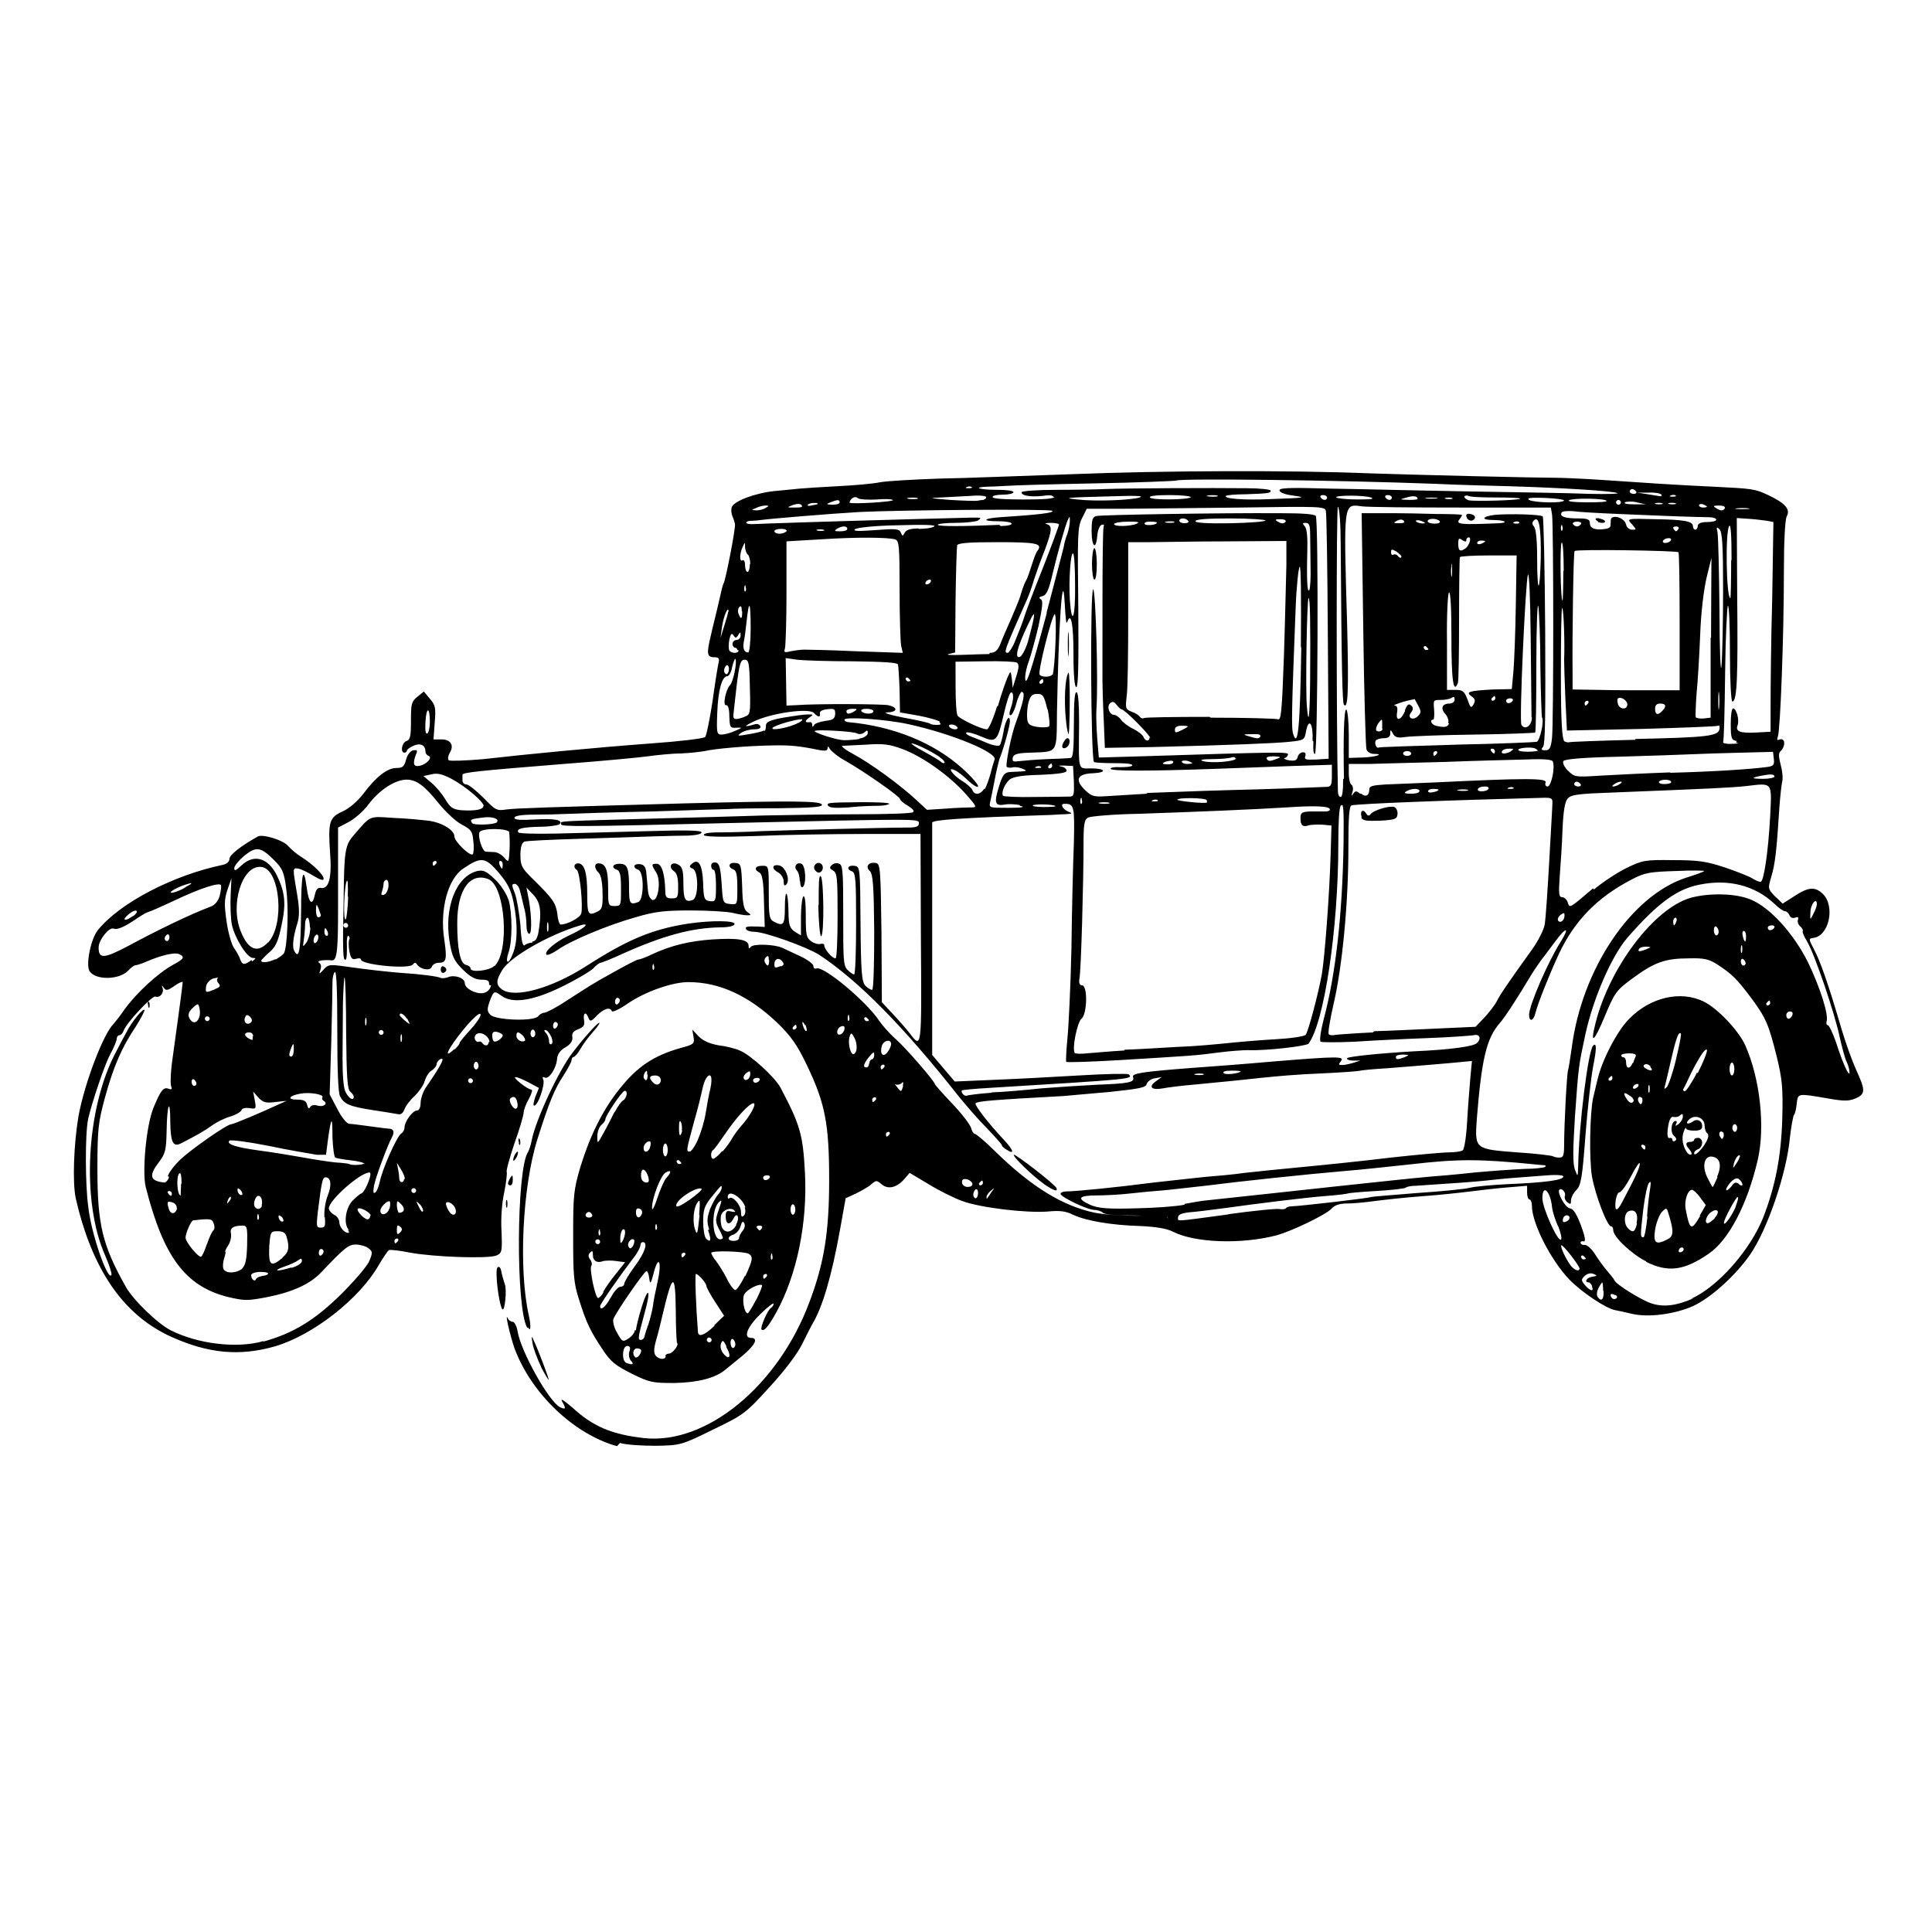 <?xml version="1.0" encoding="UTF-8" standalone="no"?>
<!-- Created with Inkscape (http://www.inkscape.org/) -->
<svg xmlns:dc="http://purl.org/dc/elements/1.1/" xmlns:cc="http://creativecommons.org/ns#" xmlns:rdf="http://www.w3.org/1999/02/22-rdf-syntax-ns#" xmlns:svg="http://www.w3.org/2000/svg" xmlns="http://www.w3.org/2000/svg" version="1.0" width="100%" height="100%" viewBox="0 0 48 48" id="svg7948">
<defs id="defs9" />
<path d="m 15.33,35.93 c -1.08,-0.30 -2.14,-1.32 -2.55,-2.44 -0.11,-0.32 -0.25,-0.92 -0.16,-0.73 0.02,0.04 0.07,0.08 0.12,0.08 0.04,0 0.10,0.11 0.12,0.24 0.08,0.49 0.77,1.73 1.05,1.88 0.15,0.07 0.16,0.04 0.05,-0.15 -0.04,-0.08 0.06,-0.01 0.26,0.16 0.51,0.47 0.98,0.67 1.79,0.76 1.54,0.16 3.32,-1.29 4.10,-3.38 0.37,-0.98 0.49,-1.75 0.49,-3.04 0.00,-1.39 -0.10,-1.91 -0.56,-2.86 -0.24,-0.50 -0.39,-0.71 -0.74,-1.05 -0.70,-0.66 -1.42,-1.00 -2.20,-1.00 -0.39,-0.00 -1.06,0.23 -1.50,0.53 -0.20,0.14 -0.39,0.23 -0.40,0.19 -0.04,-0.11 -0.20,-0.06 -0.37,0.11 -0.14,0.15 -0.17,0.16 -0.21,0.06 -0.06,-0.17 -0.14,-0.13 -0.11,0.05 0.02,0.13 -0.00,0.17 -0.14,0.23 -0.12,0.04 -0.17,0.10 -0.15,0.20 0.01,0.09 -0.04,0.17 -0.17,0.25 -0.13,0.07 -0.20,0.17 -0.21,0.29 -0.02,0.24 -0.21,0.52 -0.31,0.46 -0.05,-0.03 -0.06,-0.00 -0.03,0.06 0.04,0.12 -0.13,0.64 -0.23,0.64 -0.03,0 -0.01,-0.10 0.03,-0.22 l 0.09,-0.22 -0.26,-0.14 c -0.35,-0.18 -0.44,-0.17 -0.20,0.02 0.11,0.09 0.23,0.16 0.27,0.16 0.04,0 0.01,0.10 -0.06,0.23 -0.07,0.12 -0.13,0.28 -0.13,0.34 -0.00,0.06 -0.10,0.41 -0.23,0.77 -0.12,0.36 -0.21,0.68 -0.19,0.71 0.01,0.02 -0.01,0.25 -0.06,0.49 -0.06,0.27 -0.09,0.65 -0.07,0.98 0.02,0.50 0.01,0.54 -0.12,0.60 -0.20,0.09 -1.57,0.04 -2.16,-0.07 -0.25,-0.05 -0.49,-0.08 -0.52,-0.06 -0.02,0.01 -0.14,0.18 -0.25,0.37 -0.48,0.84 -1.63,1.74 -2.58,2.02 -0.88,0.25 -1.65,0.18 -2.58,-0.24 -1.19,-0.54 -1.97,-1.68 -2.37,-3.45 -0.08,-0.38 -0.05,-1.32 0.07,-2.03 0.15,-0.82 0.62,-2.05 0.87,-2.29 0.01,-0.01 0.15,-0.18 0.28,-0.37 0.29,-0.40 0.83,-0.90 1.20,-1.10 0.28,-0.15 0.30,-0.20 0.14,-0.27 -0.11,-0.04 -0.43,0.03 -0.80,0.19 -0.11,0.05 -0.24,0.09 -0.27,0.09 -0.03,0 -0.11,0.05 -0.18,0.13 -0.22,0.24 -0.83,0.25 -0.97,0.01 -0.09,-0.17 0.04,-0.80 0.21,-1.01 0.55,-0.68 1.86,-1.36 3.09,-1.62 0.11,-0.02 0.18,-0.08 0.18,-0.15 0,-0.10 0.28,-0.32 0.71,-0.56 0.12,-0.06 0.63,0.09 0.75,0.24 0.06,0.07 0.20,0.19 0.31,0.26 0.29,0.18 0.57,0.45 0.57,0.55 0,0.06 -0.08,0.03 -0.25,-0.07 -0.13,-0.08 -0.31,-0.17 -0.38,-0.18 -0.15,-0.02 -0.14,-0.03 -0.02,0.69 0.05,0.30 0.05,0.51 0.00,0.66 -0.11,0.36 -0.14,0.61 -0.07,0.71 0.11,0.19 0.15,-0.01 0.16,-0.96 0.00,-0.98 0.06,-1.22 0.14,-0.63 0.05,0.39 0.14,0.47 0.20,0.19 0.03,-0.14 0.07,-0.19 0.15,-0.18 0.20,0.04 0.28,-0.25 0.23,-0.88 -0.05,-0.76 -0.02,-0.87 0.31,-1.02 0.16,-0.07 0.36,-0.24 0.51,-0.43 0.32,-0.43 0.60,-0.65 0.83,-0.65 0.15,0 0.19,-0.03 0.24,-0.21 0.03,-0.12 0.11,-0.22 0.18,-0.23 0.09,-0.01 0.11,0.00 0.07,0.09 -0.09,0.23 -0.07,0.32 0.06,0.30 0.18,-0.02 0.36,-0.21 0.25,-0.25 -0.04,-0.01 -0.08,-0.06 -0.08,-0.11 0,-0.16 -0.13,-0.22 -0.30,-0.14 -0.09,0.04 -0.16,0.09 -0.16,0.12 -4.81e-4,0.02 -0.03,0.05 -0.06,0.05 -0.11,0 -0.07,-0.25 0.05,-0.29 0.09,-0.03 0.11,-0.11 0.11,-0.50 0,-0.42 0.01,-0.48 0.16,-0.60 l 0.16,-0.13 0.15,0.18 c 0.14,0.16 0.15,0.23 0.12,0.60 l -0.03,0.41 h 0.20 c 0.23,0 0.32,0.15 0.20,0.34 -0.04,0.07 -0.05,0.15 -0.02,0.18 0.03,0.02 0.42,0.01 0.86,-0.03 1.16,-0.13 2.70,-0.28 4.17,-0.39 0.70,-0.05 1.30,-0.12 1.34,-0.16 0.03,-0.03 0.11,-0.42 0.18,-0.87 0.06,-0.44 0.13,-0.88 0.15,-0.96 0.03,-0.12 0.01,-0.15 -0.09,-0.15 -0.20,0 -0.21,-0.08 -0.10,-0.54 0.05,-0.23 0.15,-0.61 0.20,-0.84 0.05,-0.23 0.10,-0.44 0.12,-0.46 0.05,-0.09 0.30,-1.37 0.28,-1.47 -0.01,-0.05 -0.04,-0.15 -0.07,-0.21 -0.02,-0.06 -0.03,-0.16 -0.01,-0.21 0.05,-0.15 0.58,-0.35 1.06,-0.40 0.23,-0.02 0.51,-0.05 0.62,-0.06 0.11,-0.01 0.53,-0.04 0.94,-0.06 0.40,-0.02 0.89,-0.06 1.07,-0.10 0.18,-0.03 0.85,-0.07 1.48,-0.09 0.63,-0.01 2.11,-0.07 3.30,-0.11 2.29,-0.09 5.43,-0.10 7.38,-0.02 1.19,0.04 4.12,0.11 4.61,0.11 0.14,-9.62e-4 0.64,0.02 1.11,0.05 1.02,0.07 1.90,0.13 2.79,0.17 0.99,0.05 1.05,0.05 1.39,0.21 0.42,0.20 0.56,0.35 0.46,0.53 -0.04,0.08 -0.07,0.60 -0.07,1.38 -0.00,1.62 -0.09,3.94 -0.15,4.09 -0.03,0.09 -0.02,0.10 0.05,0.07 0.13,-0.04 0.15,0.16 0.02,0.29 -0.06,0.05 -0.05,0.14 0.00,0.34 0.04,0.14 0.06,0.33 0.04,0.41 -0.02,0.08 -0.05,0.36 -0.07,0.62 -0.07,1.12 -0.11,1.44 -0.20,1.74 -0.09,0.31 -0.09,0.31 0.09,0.50 l 0.19,0.18 0.25,-0.16 c 0.39,-0.26 0.55,-0.27 0.75,-0.08 0.31,0.31 0.15,1.04 -0.23,1.09 -0.13,0.02 -0.13,0.02 0.01,0.29 0.15,0.28 0.35,0.84 0.68,1.97 0.10,0.34 0.27,0.81 0.37,1.03 0.23,0.50 0.23,0.59 -0.02,0.70 -0.17,0.07 -0.29,0.07 -0.69,0 -0.75,-0.13 -0.74,-0.13 -0.77,0.12 -0.01,0.12 -0.04,0.26 -0.07,0.29 -0.02,0.03 -0.07,0.29 -0.10,0.56 -0.08,0.89 -0.56,2.29 -0.99,2.91 -0.36,0.52 -0.98,1.08 -1.42,1.28 -0.45,0.20 -1.11,0.29 -1.52,0.19 -0.12,-0.03 -0.31,-0.07 -0.41,-0.09 -0.23,-0.04 -0.84,-0.45 -1.14,-0.76 -0.46,-0.48 -0.93,-1.40 -0.93,-1.83 0,-0.09 -0.03,-0.16 -0.06,-0.16 -0.03,0 -0.06,-0.07 -0.06,-0.17 v -0.17 l -0.48,0.04 c -0.26,0.02 -0.68,0.07 -0.92,0.10 -0.24,0.03 -0.78,0.09 -1.21,0.12 -0.42,0.03 -0.95,0.09 -1.18,0.12 -0.22,0.03 -0.52,0.06 -0.68,0.06 -0.19,4.81e-4 -0.31,0.04 -0.39,0.13 -0.14,0.15 -0.97,0.55 -1.36,0.66 -0.88,0.23 -2.03,0.19 -2.58,-0.09 -0.16,-0.08 -0.41,-0.12 -0.81,-0.14 -0.72,-0.02 -1.35,-0.13 -1.67,-0.28 -0.18,-0.09 -0.33,-0.11 -0.63,-0.08 -0.52,0.04 -1.66,-0.09 -2.12,-0.26 -0.20,-0.07 -0.58,-0.26 -0.84,-0.42 l -0.47,-0.28 -0.13,0.15 c -0.19,0.22 -0.41,0.27 -0.57,0.13 -0.12,-0.10 -0.13,-0.10 -0.25,-0.00 -0.06,0.06 -0.24,0.16 -0.38,0.23 l -0.26,0.12 -0.14,0.78 c -0.21,1.17 -0.44,1.94 -0.69,2.35 -0.03,0.05 -0.14,0.27 -0.25,0.49 -0.11,0.23 -0.43,0.66 -0.81,1.07 -0.59,0.65 -0.64,0.69 -1.41,1.06 -0.77,0.38 -0.81,0.39 -1.40,0.40 -0.34,0.00 -0.73,-0.02 -0.91,-0.07 z M 6.55,33.33 c 0.75,-0.21 1.28,-0.54 1.93,-1.18 0.33,-0.33 0.65,-0.70 0.70,-0.83 0.08,-0.20 0.08,-0.23 -0.03,-0.31 -0.06,-0.05 -0.21,-0.09 -0.31,-0.09 -0.18,0 -0.28,0.08 -0.85,0.68 -0.28,0.30 -0.71,0.50 -1.37,0.63 -0.48,0.09 -0.54,0.09 -0.97,-0.01 -1.05,-0.27 -1.59,-1.00 -2.03,-2.73 -0.09,-0.38 0.01,-1.51 0.19,-1.96 0.18,-0.44 0.25,-0.53 0.38,-0.48 0.08,0.03 0.09,0.01 0.06,-0.07 -0.02,-0.06 -0.01,-0.31 0.02,-0.56 0.09,-0.64 0.27,-1.96 0.27,-2.02 -2.88e-4,-0.02 -0.09,0.01 -0.20,0.09 -0.17,0.12 -0.22,0.13 -0.27,0.05 -0.05,-0.07 -0.06,-0.07 -0.03,0.01 0.04,0.12 -0.07,0.25 -0.18,0.21 -0.08,-0.03 -0.72,0.65 -0.79,0.85 -0.02,0.06 -0.07,0.11 -0.11,0.11 -0.03,0 -0.06,0.04 -0.06,0.09 0,0.04 -0.07,0.22 -0.16,0.38 -0.14,0.26 -0.46,1.21 -0.55,1.61 -0.08,0.38 -0.07,1.65 0.00,2.16 C 2.27,30.70 2.70,31.87 2.77,31.67 2.78,31.63 2.71,31.42 2.62,31.21 2.01,29.86 2.14,27.51 2.89,26.12 c 0.08,-0.16 0.20,-0.38 0.26,-0.49 0.12,-0.24 0.43,-0.62 0.44,-0.53 0.00,0.03 -0.10,0.22 -0.22,0.41 -0.35,0.52 -0.55,0.99 -0.76,1.75 -0.17,0.63 -0.19,0.79 -0.19,1.79 0,1.36 0.12,1.88 0.70,2.91 0.17,0.32 0.80,0.93 1.12,1.09 0.67,0.34 1.65,0.46 2.30,0.27 z M 3.67,24.95 c 0.00,-0.07 0.01,-0.09 0.04,-0.04 0.01,0.04 0.01,0.10 -0.00,0.12 -0.02,0.02 -0.03,-0.01 -0.03,-0.08 z m 38.34,7.32 c 0.66,-0.29 1.47,-1.20 1.80,-2.03 0.30,-0.78 0.44,-1.50 0.47,-2.44 0.02,-0.78 0.00,-0.98 -0.14,-1.56 -0.20,-0.80 -0.27,-0.96 -0.65,-1.47 -0.34,-0.45 -0.45,-0.56 -0.81,-0.80 -0.22,-0.14 -0.33,-0.17 -0.72,-0.16 -0.59,0.00 -0.86,0.10 -1.39,0.49 -0.41,0.30 -0.45,0.35 -0.70,0.95 -0.27,0.65 -0.37,0.72 -0.23,0.17 0.35,-1.39 1.45,-2.84 2.35,-3.11 0.46,-0.13 1.13,-0.12 1.51,0.04 0.48,0.20 1.06,0.84 1.42,1.56 0.30,0.62 0.52,1.31 0.46,1.47 -0.01,0.05 -0.00,0.09 0.03,0.09 0.03,0 0.12,0.18 0.20,0.41 0.18,0.56 0.34,0.90 0.34,0.76 0.00,-0.06 -0.03,-0.18 -0.07,-0.26 -0.04,-0.07 -0.11,-0.34 -0.17,-0.60 -0.12,-0.59 -0.64,-2.12 -0.82,-2.40 -0.07,-0.12 -0.12,-0.23 -0.10,-0.25 0.01,-0.01 -0.01,-0.07 -0.06,-0.11 -0.05,-0.04 -0.08,-0.12 -0.06,-0.17 0.02,-0.06 0.00,-0.08 -0.07,-0.05 -0.06,0.02 -0.12,-9.63e-4 -0.14,-0.06 -0.02,-0.05 -0.07,-0.10 -0.11,-0.10 -0.04,0 -0.16,-0.08 -0.27,-0.19 -0.48,-0.45 -1.14,-0.62 -1.86,-0.47 -0.56,0.11 -1.04,0.46 -1.79,1.32 -0.38,0.44 -0.84,1.48 -1.04,2.39 -0.17,0.80 -0.17,0.77 -0.26,2.04 -0.05,0.81 -0.06,1.18 -0.00,1.33 0.07,0.19 0.07,0.19 0.08,-0.10 0.02,-1.05 0.25,-2.86 0.37,-2.98 0.09,-0.09 0.09,0.07 4.82e-4,0.52 -0.05,0.27 -0.14,1.04 -0.19,1.71 -0.08,1.06 -0.11,1.24 -0.23,1.36 -0.07,0.07 -0.13,0.19 -0.13,0.26 0,0.09 -0.01,0.10 -0.09,0.04 -0.05,-0.04 -0.08,-0.11 -0.06,-0.16 0.03,-0.08 -0.08,-0.21 -0.14,-0.15 -0.06,0.06 0.14,0.44 0.26,0.46 0.09,0.01 0.17,0.14 0.28,0.43 0.11,0.30 0.12,0.41 0.06,0.39 -0.04,-0.01 -0.08,0.01 -0.07,0.04 0.00,0.03 0.05,0.06 0.11,0.05 0.05,-0.00 0.17,0.10 0.26,0.25 0.09,0.14 0.23,0.33 0.31,0.42 0.07,0.08 0.15,0.18 0.16,0.21 0.04,0.10 0.65,0.48 0.91,0.57 0.30,0.10 0.61,0.07 1.07,-0.13 z m -1.11,-0.93 c -0.36,-0.18 -0.82,-0.61 -0.82,-0.78 0,-0.05 -0.02,-0.09 -0.05,-0.09 -0.10,0 -0.39,-0.76 -0.48,-1.25 -0.07,-0.46 -0.05,-1.56 0.03,-1.94 0.02,-0.09 0.07,-0.30 0.11,-0.46 0.11,-0.48 0.49,-1.21 0.78,-1.50 0.53,-0.55 1.30,-0.72 1.87,-0.43 0.34,0.17 0.86,0.72 1.02,1.08 0.37,0.83 0.50,2.03 0.31,2.85 -0.26,1.11 -0.72,1.99 -1.22,2.33 -0.61,0.42 -1.01,0.47 -1.55,0.20 z m 0.93,-0.30 c -0.00,-0.07 -0.10,-0.06 -0.12,0.02 -0.01,0.04 0.00,0.06 0.05,0.05 0.04,-0.01 0.07,-0.04 0.07,-0.07 z m -0.40,-0.25 c 0.14,-0.07 0.16,-0.18 0.05,-0.55 -0.07,-0.25 -0.07,-0.25 -0.19,-0.13 -0.06,0.06 -0.14,0.26 -0.17,0.44 -0.05,0.34 0.02,0.39 0.31,0.24 z m -0.51,-0.57 c 0.02,-0.28 0.06,-0.60 0.08,-0.71 0.02,-0.14 0.01,-0.18 -0.03,-0.12 -0.04,0.03 -0.10,0.32 -0.14,0.63 -0.08,0.69 -0.08,0.72 -0.00,0.72 0.03,0 0.07,-0.23 0.10,-0.51 z m -0.26,0.17 c 0.05,-0.23 -0.03,-0.36 -0.19,-0.30 -0.12,0.04 -0.14,0.31 -0.02,0.43 0.12,0.12 0.17,0.09 0.22,-0.12 z m 1.57,-0.19 0.15,-0.26 -0.14,-0.19 c -0.07,-0.10 -0.17,-0.19 -0.20,-0.19 -0.11,0 -0.20,0.27 -0.16,0.48 0.10,0.53 0.14,0.55 0.36,0.17 z m 0.37,0.06 c 0.14,-0.15 0.08,-0.26 -0.08,-0.15 -0.12,0.07 -0.19,0.28 -0.09,0.28 0.03,0 0.11,-0.06 0.18,-0.13 z m 0.52,-0.28 c 0.05,-0.13 0.08,-0.24 0.05,-0.24 -0.04,0 -0.34,0.55 -0.34,0.64 0,0.10 0.19,-0.16 0.29,-0.39 z m -2.83,-0.09 c 0.37,-0.70 0.45,-0.88 0.45,-0.98 0,-0.06 -0.09,0.07 -0.21,0.30 -0.12,0.23 -0.25,0.41 -0.29,0.41 -0.04,-0.00 -0.08,0.08 -0.10,0.21 -0.03,0.27 0.03,0.29 0.16,0.04 z m 2.91,-0.47 c 0.05,0.04 0.09,0.05 0.09,0.01 0,-0.03 -0.03,-0.09 -0.08,-0.13 -0.06,-0.05 -0.12,-0.02 -0.22,0.08 -0.07,0.08 -0.12,0.17 -0.10,0.19 0.02,0.01 0.07,-0.02 0.13,-0.10 0.07,-0.10 0.11,-0.11 0.19,-0.05 z m -0.54,-0.18 c 0.12,-0.28 0.08,-0.46 -0.10,-0.50 -0.21,-0.05 -0.29,0.22 -0.14,0.52 0.06,0.12 0.12,0.23 0.13,0.23 0.01,0 0.06,-0.10 0.12,-0.24 z m 0.57,-0.50 c 0,-0.10 -0.11,0.01 -0.15,0.16 -0.03,0.14 -0.03,0.14 0.05,0.02 0.05,-0.07 0.09,-0.15 0.09,-0.18 z m -1.26,-0.19 c -0.10,-0.10 -0.10,-0.18 0.02,-0.18 0.05,0 0.10,-0.02 0.10,-0.05 0,-0.03 0.04,-0.05 0.10,-0.05 0.05,0 0.10,0.05 0.10,0.12 0,0.06 -0.04,0.14 -0.10,0.16 -0.05,0.02 -0.10,0.06 -0.10,0.10 0,0.10 0.19,-0.08 0.30,-0.28 0.06,-0.11 0.07,-0.19 0.02,-0.22 -0.03,-0.02 -0.06,-0.11 -0.06,-0.19 0,-0.18 -0.22,-0.28 -0.37,-0.16 -0.05,0.04 -0.08,0.09 -0.06,0.11 0.01,0.01 0.07,-0.00 0.13,-0.04 0.11,-0.09 0.24,-0.03 0.24,0.11 0,0.08 -0.05,0.11 -0.20,0.11 -0.11,0 -0.20,-0.02 -0.20,-0.06 -0.00,-0.03 -0.03,0.00 -0.06,0.09 -0.06,0.16 -0.02,0.37 0.09,0.52 0.03,0.04 0.08,0.06 0.10,0.04 0.02,-0.01 9.63e-4,-0.07 -0.04,-0.11 z m -1.09,-0.05 c 0,-0.03 -0.03,-0.06 -0.07,-0.06 -0.03,0 -0.05,0.02 -0.02,0.06 0.02,0.03 0.05,0.06 0.07,0.06 0.01,0 0.02,-0.02 0.02,-0.06 z m 0.71,-0.28 c -0.10,-0.08 -0.07,-0.37 0.04,-0.37 0.03,0 0.04,0.03 0.01,0.08 -0.03,0.05 -0.01,0.05 0.06,-0.00 0.06,-0.05 0.11,-0.13 0.11,-0.19 0,-0.07 -0.01,-0.08 -0.07,-0.03 -0.04,0.04 -0.11,0.05 -0.16,0.04 -0.05,-0.02 -0.10,0.04 -0.13,0.20 -0.04,0.24 -0.03,0.35 0.05,0.32 0.02,-0.00 0.05,0.01 0.05,0.05 0,0.03 0.03,0.05 0.07,0.02 0.04,-0.02 0.03,-0.07 -0.03,-0.12 z m 1.21,-0.09 c -0.06,-0.06 -0.12,0.03 -0.06,0.12 0.04,0.06 0.05,0.06 0.08,0 0.01,-0.04 0.01,-0.10 -0.01,-0.12 z m 0.36,-0.11 c 0,-0.05 -0.03,-0.09 -0.06,-0.09 -0.03,0 -0.06,0.04 -0.06,0.09 0,0.05 0.03,0.10 0.06,0.10 0.03,0 0.06,-0.04 0.06,-0.10 z m -2.66,-0.79 c -0.16,-0.12 -0.19,-0.08 -0.08,0.08 0.05,0.08 0.11,0.11 0.15,0.07 0.04,-0.04 0.01,-0.09 -0.06,-0.15 z m 0.28,0.04 c -0.06,-0.06 -0.12,0.03 -0.06,0.12 0.04,0.06 0.05,0.06 0.08,4.81e-4 0.01,-0.04 0.01,-0.10 -0.01,-0.12 z m 0.20,-0.30 c -0.01,-0.04 -0.03,-0.00 -0.03,0.08 0,0.09 0.01,0.12 0.03,0.08 0.01,-0.04 0.01,-0.12 0,-0.16 z m 1.20,-0.31 c 0.24,-0.48 0.31,-0.73 0.12,-0.50 -0.05,0.07 -0.18,0.29 -0.28,0.49 -0.09,0.20 -0.18,0.38 -0.20,0.41 -0.01,0.02 0.00,0.05 0.04,0.05 0.03,0 0.17,-0.20 0.30,-0.46 z m -1.48,0.33 c 0.02,-0.03 0.01,-0.06 -0.02,-0.06 -0.03,0 -0.08,0.02 -0.10,0.06 -0.02,0.03 -0.01,0.06 0.02,0.06 0.03,0 0.08,-0.03 0.10,-0.06 z m 0.94,-0.67 c 0.08,-0.34 0.14,-0.63 0.12,-0.64 -0.05,-0.06 -0.11,0.08 -0.23,0.60 -0.07,0.30 -0.14,0.61 -0.16,0.68 -0.03,0.10 -0.02,0.11 0.04,0.05 0.04,-0.04 0.15,-0.35 0.23,-0.69 z m -1.58,0.47 c 0,-0.03 -0.01,-0.06 -0.02,-0.06 -0.01,0 -0.04,0.03 -0.07,0.06 -0.02,0.03 -0.00,0.06 0.02,0.06 0.03,0 0.07,-0.02 0.07,-0.06 z m 3.03,-0.23 c 0,-0.09 -0.03,-0.16 -0.06,-0.16 -0.03,0 -0.06,0.07 -0.06,0.16 0,0.09 0.03,0.16 0.06,0.16 0.03,0 0.06,-0.07 0.06,-0.16 z m -2.08,-0.06 c -0.04,-0.05 -0.11,-0.08 -0.15,-0.05 -0.04,0.02 -0.03,0.06 0.02,0.09 0.14,0.09 0.21,0.06 0.12,-0.03 z m -0.44,-0.08 c 0.02,-0.06 0.05,-0.14 0.07,-0.18 0.02,-0.04 -0.04,-0.07 -0.16,-0.07 -0.11,0 -0.20,0.02 -0.20,0.05 0,0.03 0.03,0.05 0.06,0.05 0.03,0 0.06,0.05 0.06,0.13 0,0.16 0.10,0.17 0.16,0.01 z m -0.74,5.66 c -0.00,-0.10 -0.01,-0.20 -0.02,-0.22 -0.00,-0.01 -0.04,0.04 -0.09,0.13 -0.05,0.10 -0.06,0.19 -0.02,0.24 0.09,0.12 0.15,0.05 0.14,-0.16 z m 0.30,0.10 c -0.10,-0.06 -0.15,-0.03 -0.09,0.06 0.02,0.03 0.07,0.05 0.11,0.02 0.04,-0.02 0.03,-0.06 -0.01,-0.09 z m -0.57,-0.22 c -0.02,-0.05 -0.06,-0.10 -0.09,-0.10 -0.12,0 -0.05,-0.12 0.09,-0.14 0.13,-0.02 0.13,-0.03 0.03,-0.07 -0.07,-0.03 -0.15,-0.01 -0.22,0.05 -0.09,0.09 -0.09,0.11 0.01,0.23 0.13,0.15 0.23,0.17 0.17,0.03 z M 6.50,31.70 c 0.06,0 0.14,-0.02 0.16,-0.05 0.02,-0.03 -0.06,-0.05 -0.19,-0.05 -0.12,0.00 -0.23,0.04 -0.23,0.08 0,0.10 0.09,0.18 0.12,0.10 0.01,-0.03 0.08,-0.07 0.14,-0.07 z M 6.01,31.52 c 0.09,-0.08 0.12,-0.23 0.13,-0.59 0.01,-0.43 0.00,-0.48 -0.11,-0.48 -0.23,0 -0.33,0.06 -0.29,0.20 0.01,0.07 -0.01,0.20 -0.07,0.29 -0.06,0.09 -0.09,0.16 -0.07,0.16 0.01,0 0.00,0.07 -0.03,0.16 -0.03,0.09 -0.04,0.21 -0.02,0.26 0.05,0.13 0.33,0.12 0.48,-0.01 z m 1.23,-0.02 c 0.14,-0.04 0.26,-0.11 0.26,-0.17 0,-0.07 -0.02,-0.07 -0.09,-0.02 -0.05,0.04 -0.20,0.11 -0.35,0.16 -0.31,0.11 -0.18,0.13 0.18,0.02 z m 32.01,0.03 c 0,-0.07 -0.42,-0.62 -0.46,-0.59 -0.03,0.03 0.11,0.34 0.24,0.51 0.09,0.11 0.21,0.15 0.21,0.07 z M 7.02,31.24 c 0.15,-0.12 0.18,-0.25 0.10,-0.51 -0.02,-0.10 -0.09,-0.14 -0.22,-0.14 -0.18,0 -0.18,0.01 -0.21,0.37 -0.02,0.48 0.03,0.54 0.33,0.29 z m 32.38,0.03 c 0,-0.01 -0.03,-0.04 -0.06,-0.07 -0.03,-0.02 -0.06,-0.00 -0.06,0.02 0,0.03 0.03,0.07 0.06,0.07 0.03,0 0.06,-0.01 0.06,-0.02 z m -34.25,-0.38 c 0.05,-0.15 0.12,-0.30 0.15,-0.32 0.03,-0.02 0.04,-0.10 0.01,-0.17 -0.04,-0.12 -0.07,-0.13 -0.51,-0.08 -0.05,0.00 -0.19,0.32 -0.19,0.43 0,0.11 0.33,0.51 0.39,0.47 0.02,-0.01 0.09,-0.15 0.14,-0.31 z m 2.89,0.20 c 0,-0.03 -0.03,-0.06 -0.06,-0.06 -0.03,0 -0.06,0.04 -0.06,0.10 0,0.05 0.03,0.08 0.06,0.06 0.03,-0.02 0.06,-0.06 0.06,-0.10 z m 1.85,-0.26 c 0.02,-0.03 0.00,-0.06 -0.02,-0.06 -0.03,0 -0.07,0.02 -0.07,0.06 0,0.03 0.01,0.06 0.02,0.06 0.01,0 0.04,-0.02 0.07,-0.06 z m 28.82,-0.36 c -0.07,-0.16 -0.14,-0.37 -0.15,-0.48 -0.04,-0.40 -0.24,-0.59 -0.24,-0.22 0,0.24 0.38,1.08 0.46,1.03 0.03,-0.02 0.00,-0.16 -0.06,-0.32 z m -28.77,0.01 c -0.06,-0.06 -0.08,-0.04 -0.08,0.07 0,0.12 0.01,0.14 0.08,0.07 0.06,-0.06 0.06,-0.09 0,-0.15 z M 8.67,30.56 c -0.14,-0.14 -0.09,-0.53 0.08,-0.72 0.09,-0.09 0.19,-0.18 0.23,-0.19 0.09,-0.03 0.29,-0.52 0.20,-0.52 -0.23,0 -1.01,0.69 -1.01,0.89 0,0.05 0.06,0.12 0.13,0.16 0.07,0.03 0.13,0.12 0.13,0.18 0,0.12 0.12,0.27 0.22,0.27 0.03,0 0.03,-0.03 -0.01,-0.07 z M 8.06,30.24 c -0.01,-0.14 0.02,-0.38 0.08,-0.53 0.11,-0.27 0.08,-0.46 -0.05,-0.46 -0.08,0 -0.10,0.11 -0.20,0.91 -0.03,0.31 -0.03,0.34 0.08,0.34 0.10,0 0.12,-0.03 0.10,-0.26 z m -1.07,-0.01 c -0.04,-0.04 -0.07,-0.05 -0.07,-0.01 0,0.08 0.07,0.16 0.12,0.12 0.01,-0.01 -0.00,-0.06 -0.04,-0.11 z m 22.03,0.04 c 0,-0.05 -0.23,-0.07 -0.77,-0.07 -0.49,-9.63e-4 -0.80,-0.02 -0.85,-0.07 -0.04,-0.04 -0.14,-0.07 -0.21,-0.07 -0.17,0 -0.84,-0.32 -0.84,-0.40 0,-0.03 0.06,-0.06 0.15,-0.06 0.22,-0.00 1.24,-0.10 2.16,-0.22 0.43,-0.05 1.01,-0.11 1.28,-0.14 0.26,-0.02 0.71,-0.06 0.98,-0.10 0.27,-0.03 0.94,-0.10 1.48,-0.15 0.53,-0.05 1.50,-0.15 2.15,-0.23 0.64,-0.07 1.30,-0.13 1.45,-0.13 0.14,-9.62e-4 0.30,-0.02 0.34,-0.05 0.04,-0.02 0.09,-0.34 0.11,-0.71 0.02,-0.36 0.06,-0.85 0.08,-1.09 l 0.04,-0.42 -0.53,0.05 c -0.59,0.05 -0.67,0.06 -1.57,0.13 -0.35,0.02 -0.65,0.05 -0.67,0.06 -0.02,0.01 -0.38,0.04 -0.80,0.06 -0.90,0.04 -1.17,0.07 -1.68,0.12 -0.46,0.05 -0.74,0.08 -1.58,0.16 -0.37,0.03 -0.75,0.08 -0.85,0.10 -0.27,0.05 -0.37,-0.03 -0.18,-0.17 l 0.15,-0.11 -0.17,0.03 c -0.09,0.01 -0.18,0.08 -0.20,0.14 -0.02,0.09 -0.17,0.12 -0.93,0.20 -0.49,0.04 -1.00,0.09 -1.13,0.10 -1.84,0.10 -2.14,0.13 -2.19,0.18 -0.04,0.03 0.27,0.45 0.73,0.94 0.21,0.23 0.24,0.34 0.05,0.22 -0.07,-0.04 -0.13,-0.09 -0.13,-0.12 0,-0.02 -0.17,-0.21 -0.38,-0.43 -0.21,-0.21 -0.52,-0.57 -0.69,-0.78 -1.38,-1.75 -2.50,-2.88 -3.47,-3.52 -0.30,-0.19 -1.35,-0.57 -1.61,-0.57 -0.08,0 -0.17,-0.02 -0.20,-0.06 -0.04,-0.07 0.02,-0.08 0.30,-0.07 l 0.16,0.01 -0.02,-0.65 c -0.01,-0.47 -0.04,-0.66 -0.11,-0.70 -0.15,-0.08 -0.11,-0.17 0.07,-0.17 0.16,0 0.16,0 0.16,0.66 0,0.58 0.01,0.67 0.13,0.73 0.23,0.12 0.27,0.08 0.27,-0.34 0,-0.52 0.08,-0.45 0.09,0.08 0.00,0.34 0.03,0.42 0.16,0.51 l 0.15,0.09 v -0.46 c 0,-0.25 0.03,-0.48 0.06,-0.51 0.04,-0.02 0.06,0.15 0.06,0.49 0,0.46 0.01,0.54 0.14,0.63 0.07,0.05 0.18,0.08 0.23,0.06 0.05,-0.01 0.09,0.00 0.09,0.04 0,0.09 0.19,0.32 0.28,0.32 0.03,0 0.05,-0.47 0.05,-1.06 0,-0.94 -0.01,-1.06 -0.11,-1.12 -0.09,-0.05 -0.10,-0.08 -0.03,-0.14 0.04,-0.04 0.12,-0.06 0.18,-0.03 0.09,0.03 0.10,0.20 0.10,1.27 -0.00,1.08 0.00,1.25 0.10,1.36 0.06,0.06 0.14,0.12 0.17,0.12 0.03,0 0.05,-0.56 0.05,-1.26 0,-1.06 -0.01,-1.27 -0.10,-1.30 -0.15,-0.05 -0.11,-0.16 0.05,-0.14 0.15,0.02 0.15,0.02 0.16,1.44 0.01,1.21 0.03,1.44 0.12,1.54 0.06,0.06 0.14,0.11 0.17,0.10 0.03,-0.01 0.05,-0.56 0.05,-1.44 -0.01,-1.15 -0.03,-1.43 -0.11,-1.51 -0.12,-0.11 -0.03,-0.23 0.15,-0.20 0.11,0.02 0.12,0.12 0.14,1.74 l 0.01,1.72 0.28,0.30 c 0.15,0.16 0.34,0.38 0.41,0.47 0.30,0.39 0.30,0.43 0.28,-2.34 l -0.01,-2.61 -1.41,0.00 c -0.77,0.00 -1.98,0.02 -2.67,0.05 -0.86,0.03 -1.27,0.02 -1.30,-0.02 -0.02,-0.04 0.09,-0.07 0.38,-0.07 0.23,-0.00 0.69,-0.01 1.03,-0.03 0.58,-0.02 3.07,-0.09 3.65,-0.09 0.21,-0.00 0.28,-0.02 0.28,-0.11 0,-0.11 0.02,-0.11 -4.78,0.00 -3.63,0.09 -4.11,0.09 -4.11,0.03 0,-0.09 -0.26,-0.07 2.56,-0.15 0.79,-0.02 1.92,-0.05 2.49,-0.07 0.57,-0.01 1.62,-0.03 2.33,-0.03 0.70,-0.00 1.32,-0.02 1.36,-0.05 0.05,-0.03 0.00,-0.08 -0.12,-0.16 -0.11,-0.06 -0.20,-0.14 -0.20,-0.17 0,-0.06 -0.87,-0.67 -1.36,-0.95 -0.17,-0.09 -0.34,-0.23 -0.38,-0.29 -0.04,-0.07 -0.06,-0.08 -0.06,-0.02 -0.00,0.06 -0.05,0.07 -0.18,0.05 -0.53,-0.11 -0.76,-0.13 -1.19,-0.12 -0.63,0.01 -1.43,0.08 -1.68,0.14 -0.11,0.02 -0.38,0.05 -0.60,0.06 -0.22,0.00 -0.59,0.04 -0.81,0.07 -0.22,0.03 -1.16,0.12 -2.09,0.19 -2.11,0.17 -2.52,0.21 -2.52,0.27 9.62e-4,0.02 0.00,0.09 0.00,0.14 0,0.05 0.04,0.10 0.10,0.10 0.05,0 0.24,0.15 0.42,0.33 0.30,0.31 0.33,0.33 0.58,0.29 0.26,-0.03 0.86,-0.05 4.41,-0.15 2.77,-0.07 3.38,-0.06 3.42,0.03 0.02,0.06 -0.22,0.08 -1.05,0.09 -0.59,0.00 -1.16,0.01 -1.26,0.02 -0.10,0.00 -0.95,0.03 -1.90,0.06 -0.94,0.02 -1.88,0.05 -2.09,0.06 -0.20,0.01 -0.59,0.02 -0.86,0.02 -0.31,0.00 -0.48,0.03 -0.48,0.08 0,0.05 0.15,0.06 0.50,0.04 0.48,-0.03 0.73,0.01 0.62,0.12 -0.02,0.02 -0.24,0.06 -0.47,0.06 -0.46,0.01 -0.61,0.05 -0.55,0.14 0.01,0.03 0.43,0.04 0.93,0.03 0.49,-0.01 1.50,-0.04 2.26,-0.06 1.00,-0.03 1.36,-0.02 1.36,0.03 0,0.04 -0.12,0.07 -0.32,0.08 -0.17,0.00 -0.57,0.01 -0.89,0.02 -0.31,0.01 -1.14,0.04 -1.83,0.06 -0.69,0.02 -1.31,0.05 -1.36,0.07 -0.06,0.02 -0.10,0.13 -0.10,0.33 0,0.26 0.03,0.33 0.32,0.61 0.50,0.49 0.56,0.59 0.60,0.87 0.01,0.14 0.05,0.25 0.08,0.25 0.16,0 0.47,-0.16 0.51,-0.27 0.05,-0.17 -0.03,-1.04 -0.11,-1.09 -0.09,-0.05 -0.07,-0.16 0.03,-0.16 0.16,0 0.23,0.23 0.23,0.76 0,0.51 0.02,0.56 0.27,0.43 0.10,-0.05 0.12,-0.13 0.11,-0.47 -0.00,-0.23 -0.04,-0.44 -0.10,-0.49 -0.11,-0.11 -0.11,-0.23 -9.63e-4,-0.23 0.18,0 0.24,0.16 0.24,0.61 0,0.43 0.00,0.45 0.16,0.45 0.16,0 0.16,-0.01 0.16,-0.43 0,-0.32 -0.02,-0.44 -0.10,-0.47 -0.15,-0.05 -0.11,-0.15 0.06,-0.15 0.20,0 0.24,0.10 0.24,0.60 0,0.39 0.02,0.43 0.23,0.35 0.14,-0.05 0.15,-0.74 0.00,-0.80 -0.15,-0.05 -0.12,-0.16 0.04,-0.14 0.10,0.01 0.15,0.07 0.16,0.23 0.01,0.11 0.03,0.31 0.04,0.43 0.01,0.12 0.06,0.22 0.12,0.23 0.14,0.02 0.21,-0.50 0.08,-0.69 -0.12,-0.19 -0.12,-0.21 0.02,-0.21 0.12,0 0.20,0.25 0.21,0.68 4.81e-4,0.15 0.03,0.18 0.16,0.18 0.15,0 0.16,-0.02 0.16,-0.30 0,-0.21 -0.03,-0.33 -0.11,-0.38 -0.15,-0.11 -0.05,-0.25 0.11,-0.16 0.10,0.05 0.13,0.14 0.13,0.46 0,0.40 0.04,0.49 0.23,0.42 0.15,-0.05 0.15,-0.72 -0.00,-0.78 -0.08,-0.03 -0.09,-0.06 -0.03,-0.11 0.17,-0.16 0.27,-0.00 0.29,0.45 0.01,0.41 0.03,0.45 0.17,0.47 0.14,0.01 0.15,-0.00 0.15,-0.38 0,-0.22 -0.02,-0.40 -0.06,-0.40 -0.03,0 -0.06,-0.04 -0.06,-0.10 0,-0.06 0.04,-0.09 0.11,-0.08 0.09,0.01 0.12,0.11 0.15,0.52 0.03,0.48 0.03,0.49 0.21,0.51 0.18,0.02 0.18,0.02 0.18,-0.40 0,-0.32 -0.02,-0.43 -0.10,-0.46 -0.15,-0.06 -0.11,-0.18 0.05,-0.16 0.14,0.01 0.15,0.05 0.17,0.58 0.01,0.43 0.04,0.58 0.13,0.64 0.10,0.07 0.10,0.08 -0.01,0.08 -0.07,0 -0.23,-0.03 -0.36,-0.06 -0.12,-0.03 -0.59,-0.06 -1.02,-0.06 -0.64,-4.82e-4 -0.89,0.02 -1.39,0.17 -0.68,0.19 -1.62,0.58 -1.95,0.82 -0.12,0.08 -0.24,0.13 -0.26,0.11 -0.07,-0.07 0.20,-0.31 0.56,-0.48 0.38,-0.17 0.55,-0.33 0.28,-0.25 -0.78,0.23 -1.74,0.78 -1.94,1.11 -0.16,0.26 -0.16,0.37 -0.01,0.48 0.31,0.23 1.23,-0.02 2.10,-0.58 1.03,-0.66 1.63,-0.91 2.51,-1.05 0.60,-0.09 1.20,-0.08 1.17,0.01 -0.01,0.05 -0.16,0.08 -0.36,0.08 -0.70,0.01 -1.43,0.21 -2.43,0.66 -0.26,0.12 -0.51,0.22 -0.54,0.22 -0.02,0 -0.11,0.06 -0.18,0.14 -0.07,0.07 -0.42,0.28 -0.79,0.46 -0.72,0.35 -1.22,0.42 -1.49,0.22 -0.18,-0.13 -0.19,-0.13 -0.29,0.13 -0.07,0.20 -0.07,0.25 0.01,0.34 0.14,0.14 1.08,0.17 1.19,0.04 0.04,-0.05 0.11,-0.09 0.16,-0.09 0.04,0 0.28,-0.12 0.52,-0.28 0.64,-0.41 0.64,-0.42 1.22,-0.74 0.29,-0.16 0.55,-0.30 0.59,-0.30 0.03,0 0.18,-0.05 0.34,-0.13 0.47,-0.22 0.93,-0.33 1.50,-0.37 0.63,-0.04 0.90,-9.63e-4 0.90,0.16 4.82e-4,0.07 0.01,0.08 0.05,0.03 0.05,-0.09 0.60,-0.07 0.79,0.02 0.07,0.03 0.27,0.13 0.45,0.21 0.17,0.08 0.32,0.19 0.32,0.24 0,0.05 0.03,0.08 0.08,0.06 0.18,-0.06 1.25,0.83 1.56,1.31 0.07,0.10 0.25,0.31 0.41,0.45 0.24,0.21 0.97,1.05 0.97,1.12 0,0.01 0.19,0.23 0.43,0.48 0.24,0.25 0.45,0.53 0.47,0.61 0.02,0.08 0.06,0.14 0.09,0.14 0.03,0 0.26,0.19 0.50,0.43 0.91,0.89 1.68,1.36 2.48,1.53 0.52,0.10 1.65,0.10 1.65,-0.00 z m -3.09,-0.86 c -0.27,-0.19 -0.78,-0.68 -0.74,-0.72 0.03,-0.03 1.03,0.74 1.06,0.83 0.03,0.10 -0.07,0.06 -0.31,-0.10 z m -5.59,-6.92 c -0.00,-0.52 0.00,-0.75 0.05,-0.72 0.08,0.05 0.09,1.49 0.01,1.49 -0.03,0 -0.06,-0.34 -0.07,-0.77 z m -0.47,-0.60 c 0,-0.10 -0.03,-0.22 -0.07,-0.26 -0.09,-0.09 -0.01,-0.22 0.11,-0.17 0.11,0.04 0.13,0.52 0.03,0.58 -0.03,0.02 -0.06,-0.03 -0.06,-0.14 z m -0.40,-0.00 c 0,-0.07 -0.06,-0.17 -0.13,-0.21 -0.17,-0.09 -0.17,-0.21 0.01,-0.18 0.16,0.02 0.30,0.37 0.18,0.48 -0.04,0.04 -0.06,0.01 -0.06,-0.07 z m 0.77,-0.28 c -0.06,-0.11 0.08,-0.23 0.17,-0.14 0.07,0.07 0.02,0.21 -0.07,0.21 -0.03,0 -0.07,-0.03 -0.10,-0.07 z m 0.34,-1.58 c -0.05,-0.09 -0.04,-0.09 0.82,-0.10 0.37,-0.00 0.69,0.01 0.69,0.04 0,0.02 -0.12,0.05 -0.28,0.05 -0.15,0 -0.48,0.01 -0.73,0.04 -0.30,0.02 -0.46,0.01 -0.49,-0.03 z m 18.42,10.22 c -0.03,-0.09 -0.15,-0.07 -0.17,0.04 -0.01,0.07 0.01,0.09 0.08,0.06 0.05,-0.02 0.09,-0.06 0.08,-0.10 z m -32.57,-0.06 c -0.02,-0.05 -0.03,-0.03 -0.04,0.03 -0.00,0.07 0.01,0.10 0.03,0.08 0.02,-0.02 0.02,-0.07 0.00,-0.12 z m 2.78,0.01 c 0,-0.07 -0.26,-0.22 -0.32,-0.17 -0.05,0.05 0.19,0.30 0.26,0.26 0.03,-0.01 0.05,-0.06 0.05,-0.09 z m 21.28,-0.03 c 0.65,-0.09 1.25,-0.15 1.31,-0.13 0.06,0.01 0.13,0.00 0.15,-0.02 0.01,-0.03 0.08,-0.05 0.15,-0.05 0.15,0.00 1.91,-0.20 1.96,-0.23 0.02,-0.01 0.54,-0.05 1.15,-0.10 0.61,-0.04 1.20,-0.10 1.31,-0.13 0.11,-0.03 0.53,-0.07 0.94,-0.09 0.94,-0.04 1.38,-0.10 1.38,-0.19 0,-0.04 -0.19,-0.05 -0.52,-0.02 -0.28,0.02 -0.64,0.05 -0.79,0.06 -0.14,0.01 -0.42,0.04 -0.60,0.06 -0.28,0.03 -0.96,0.08 -1.75,0.13 -0.11,0.00 -0.23,0.02 -0.26,0.05 -0.03,0.02 -0.36,0.06 -0.73,0.08 -0.36,0.02 -0.68,0.05 -0.70,0.06 -0.01,0.01 -0.24,0.04 -0.50,0.06 -0.55,0.04 -1.89,0.21 -2.52,0.30 -0.24,0.03 -0.61,0.08 -0.82,0.10 -0.27,0.02 -0.38,0.06 -0.38,0.13 0,0.11 -0.15,0.12 1.26,-0.07 z M 11.31,30.02 c -0.04,-0.12 -0.23,-0.21 -0.23,-0.11 0,0.03 0.03,0.12 0.08,0.19 0.09,0.14 0.21,0.08 0.15,-0.08 z m -6.92,0.00 c 0.01,-0.05 -0.03,-0.12 -0.09,-0.14 -0.14,-0.05 -0.16,-0.03 -0.11,0.14 0.04,0.16 0.17,0.16 0.21,-0.00 z m 5.29,4.81e-4 c 0.02,-0.08 0.02,-0.16 0.00,-0.17 -0.04,-0.04 -0.23,0.13 -0.23,0.23 0,0.14 0.18,0.10 0.22,-0.05 z m 0.29,-0.10 c -0.10,-0.10 -0.11,-0.10 -0.11,0.02 0,0.07 0.02,0.15 0.04,0.18 0.02,0.02 0.07,0.01 0.11,-0.02 0.04,-0.04 0.03,-0.10 -0.04,-0.18 z m 0.46,-0.00 c -0.10,-0.10 -0.10,-0.09 -0.02,0.07 0.04,0.09 0.09,0.14 0.10,0.10 0.01,-0.03 -0.02,-0.11 -0.08,-0.17 z m -3.93,0.03 c 0.03,-0.10 -0.00,-0.24 -0.08,-0.24 -0.07,0 -0.14,0.19 -0.09,0.27 0.05,0.08 0.14,0.07 0.18,-0.02 z m 22.93,-0.04 c 0.17,-0.03 0.43,-0.08 0.57,-0.09 0.77,-0.08 2.21,-0.24 3.24,-0.35 1.14,-0.12 1.76,-0.19 2.32,-0.24 0.14,-0.01 0.63,-0.05 1.07,-0.10 0.44,-0.04 1.01,-0.08 1.26,-0.09 0.25,-0.00 0.47,-0.03 0.50,-0.05 0.02,-0.02 0.01,-0.04 -0.01,-0.04 -0.03,-0.00 -0.13,-0.01 -0.23,-0.02 -1.41,-0.14 -1.92,-0.14 -3.13,-0.00 -0.48,0.05 -1.19,0.13 -1.58,0.16 -1.04,0.09 -2.55,0.25 -3.50,0.37 -0.46,0.05 -0.96,0.11 -1.11,0.12 -0.14,0.01 -0.48,0.04 -0.74,0.07 -0.25,0.03 -0.64,0.05 -0.86,0.05 -0.44,0 -0.49,0.08 -0.13,0.24 0.20,0.08 0.42,0.10 1.13,0.08 0.48,-0.01 1.02,-0.05 1.20,-0.09 z M 5.74,29.74 c -0.02,-0.02 -0.05,0.01 -0.08,0.08 -0.03,0.09 -0.02,0.10 0.03,0.03 0.04,-0.04 0.06,-0.09 0.04,-0.11 z M 24.30,29.64 c 0,-0.07 -0.03,-0.11 -0.06,-0.09 -0.03,0.02 -0.06,0.08 -0.06,0.13 0,0.05 0.03,0.09 0.06,0.09 0.03,0 0.06,-0.06 0.06,-0.13 z m 0.33,-0.02 c 0.09,-0.12 0.09,-0.12 -0.01,-0.04 -0.06,0.05 -0.11,0.12 -0.11,0.16 0,0.03 0.00,0.05 0.01,0.04 0.01,-0.01 0.06,-0.08 0.11,-0.16 z m -20.36,0.03 c 0,-0.03 -0.03,-0.06 -0.07,-0.06 -0.03,0 -0.05,0.03 -0.02,0.06 0.02,0.03 0.05,0.06 0.07,0.06 0.01,0 0.02,-0.02 0.02,-0.06 z M 4.51,29.41 c 0.00,-0.16 -0.01,-0.28 -0.05,-0.26 -0.09,0.05 -0.06,0.56 0.03,0.55 0.00,-4.81e-4 0.00,-0.13 0.01,-0.29 z M 5.97,29.56 c -0.04,-0.04 -0.07,-0.05 -0.07,-0.00 0,0.08 0.07,0.16 0.12,0.12 0.01,-0.01 -0.00,-0.06 -0.04,-0.11 z m 3.46,-0.17 c 0.05,-0.31 0.43,-1.16 0.54,-1.23 0.04,-0.02 0.08,-0.09 0.08,-0.15 0,-0.14 0.20,-0.42 0.31,-0.42 0.05,0 0.09,-0.07 0.09,-0.19 0,-0.10 0.06,-0.29 0.15,-0.41 0.37,-0.54 0.46,-0.72 0.35,-0.68 -0.05,0.02 -0.10,0.08 -0.10,0.12 0,0.04 -0.05,0.12 -0.13,0.17 -0.07,0.04 -0.14,0.16 -0.17,0.26 -0.02,0.09 -0.13,0.25 -0.24,0.36 -0.11,0.10 -0.23,0.25 -0.26,0.34 -0.04,0.10 -0.09,0.14 -0.17,0.12 C 9.82,27.67 9.54,27.62 9.26,27.58 8.68,27.49 8.55,27.43 8.45,27.24 8.40,27.16 8.38,26.57 8.38,25.61 8.38,24.58 8.36,24.12 8.32,24.15 c -0.03,0.02 -0.06,0.13 -0.06,0.25 0.00,0.11 -0.01,0.79 -0.03,1.50 l -0.04,1.29 0.19,0.36 c 0.10,0.20 0.23,0.36 0.29,0.37 0.05,0.00 0.28,0.03 0.50,0.06 0.22,0.03 0.44,0.06 0.48,0.06 0.13,0.00 0.16,0.08 0.09,0.21 -0.11,0.20 -0.41,1.00 -0.45,1.22 -0.02,0.14 -0.02,0.19 0.03,0.16 0.04,-0.02 0.09,-0.15 0.12,-0.29 z M 10.34,29.58 c 0,-0.03 -0.03,-0.06 -0.06,-0.06 -0.03,0 -0.06,0.02 -0.06,0.06 0,0.03 0.03,0.06 0.06,0.06 0.03,0 0.06,-0.03 0.06,-0.06 z m 13.82,-0.16 c 0,-0.04 -0.06,-0.10 -0.13,-0.12 -0.09,-0.02 -0.13,-0.00 -0.13,0.07 0,0.06 0.05,0.11 0.13,0.12 0.07,0.00 0.13,-0.02 0.13,-0.07 z m 0.26,-0.03 c 0,-0.03 -0.01,-0.06 -0.02,-0.06 -0.01,0 -0.04,0.03 -0.07,0.06 -0.02,0.03 -0.00,0.06 0.02,0.06 0.03,0 0.07,-0.02 0.07,-0.06 z M 4.17,29.22 c 0.02,-0.08 0.16,-0.27 0.32,-0.42 0.28,-0.26 1.15,-0.87 1.26,-0.87 0.05,0 0.72,-0.28 1.17,-0.49 l 0.20,-0.09 -0.28,0.03 c -0.24,0.03 -0.30,0.01 -0.42,-0.11 l -0.13,-0.15 0.04,0.22 c 0.04,0.21 0.03,0.22 -0.13,0.19 -0.10,-0.01 -0.18,0 -0.20,0.05 -0.01,0.04 -0.14,0.12 -0.28,0.16 -0.14,0.04 -0.34,0.14 -0.45,0.22 -0.18,0.13 -0.37,0.24 -0.76,0.44 -0.21,0.11 -0.27,-9.62e-4 -0.28,-0.53 -0.00,-0.62 -0.08,-0.44 -0.09,0.21 -0.01,0.49 -0.03,0.58 -0.19,0.79 -0.26,0.34 -0.23,0.47 0.13,0.51 0.04,0.00 0.10,-0.06 0.12,-0.14 z m 5.89,0.07 c -9.63e-4,-0.04 -0.04,-0.15 -0.10,-0.24 l -0.10,-0.16 0.03,0.16 c 0.02,0.09 0.03,0.20 0.03,0.24 4.81e-4,0.04 0.03,0.08 0.06,0.08 0.03,0 0.06,-0.03 0.06,-0.08 z M 9.06,28.92 c 0,-0.03 -0.15,-0.07 -0.33,-0.09 -0.18,-0.02 -0.36,-0.05 -0.40,-0.07 -0.03,-0.02 -0.06,-0.25 -0.07,-0.51 -0.00,-0.54 -0.03,-0.52 -0.11,0.05 l -0.05,0.39 -0.23,-0.00 C 7.71,28.66 7.19,28.58 6.68,28.47 6.17,28.37 5.73,28.31 5.70,28.34 c -0.08,0.08 0.13,0.16 0.71,0.24 0.31,0.04 0.80,0.12 1.08,0.17 0.27,0.05 0.65,0.11 0.84,0.13 0.18,0.01 0.34,0.03 0.35,0.04 0.04,0.04 0.35,0.02 0.35,-0.01 z M 38.86,28.46 c 0.00,-0.54 0.07,-1.83 0.10,-1.88 0.01,-0.02 0.05,-0.27 0.09,-0.55 0.25,-1.95 1.47,-3.77 2.83,-4.22 0.23,-0.07 0.45,-0.15 0.46,-0.17 0.01,-0.01 -0.29,-0.02 -0.70,-0.00 -0.65,0.02 -0.78,0.04 -1.10,0.21 -0.85,0.44 -1.42,1.02 -1.81,1.85 -0.24,0.52 -0.52,1.22 -0.58,1.46 -0.05,0.21 -0.16,0.24 -0.16,0.05 0,-0.23 0.47,-1.32 0.79,-1.82 0.23,-0.37 0.13,-0.37 -0.14,0.00 -0.13,0.17 -0.28,0.38 -0.34,0.45 -0.05,0.07 -0.17,0.24 -0.25,0.37 -0.37,0.62 -0.68,1.09 -0.79,1.21 -0.33,0.38 -0.45,0.89 -0.57,2.39 -0.05,0.74 -0.05,0.74 1.00,0.82 0.47,0.03 0.88,0.08 0.90,0.10 0.01,0.01 0.08,0.03 0.15,0.03 0.10,0 0.12,-0.05 0.12,-0.31 z M 22.10,28.18 c 0.02,-0.03 0.00,-0.06 -0.02,-0.06 -0.03,0 -0.07,0.02 -0.07,0.06 0,0.03 0.01,0.06 0.02,0.06 0.01,0 0.04,-0.02 0.07,-0.06 z M 7.90,27.47 c 0.14,0.04 0.26,-0.05 0.14,-0.12 -0.03,-0.02 -0.05,-0.06 -0.03,-0.09 0.04,-0.07 -0.31,-0.13 -0.54,-0.09 -0.29,0.05 -0.35,0.15 -0.09,0.15 0.16,0 0.23,0.03 0.25,0.13 0.02,0.09 0.05,0.11 0.08,0.05 0.02,-0.04 0.10,-0.06 0.18,-0.03 z m 4.95,-0.09 c -0.03,-0.13 -0.09,-0.16 -0.17,-0.09 -0.06,0.05 0.08,0.30 0.15,0.25 0.03,-0.01 0.04,-0.09 0.02,-0.16 z m 8.91,-0.06 c 0.02,-0.03 0.00,-0.06 -0.02,-0.06 -0.03,0 -0.07,0.02 -0.07,0.06 0,0.03 0.01,0.06 0.02,0.06 0.01,0 0.04,-0.02 0.07,-0.06 z M 8.79,27.25 c 0,-0.03 -0.04,-0.09 -0.09,-0.13 -0.07,-0.06 -0.09,-0.37 -0.10,-1.44 -0.00,-0.75 -0.02,-1.38 -0.04,-1.40 -0.01,-0.01 -0.03,0.27 -0.04,0.65 -0.00,0.38 -0.01,0.99 -0.01,1.35 -0.00,0.41 0.02,0.73 0.07,0.84 0.08,0.17 0.21,0.25 0.21,0.12 z M 24.64,27.14 c 0.30,-0.01 0.86,-0.06 1.23,-0.10 0.37,-0.03 0.99,-0.07 1.38,-0.09 0.80,-0.03 0.95,-0.06 0.90,-0.19 -0.03,-0.09 0.18,-0.13 1.49,-0.23 0.44,-0.03 1.35,-0.10 2.02,-0.16 1.60,-0.13 1.76,-0.13 1.65,-0.00 -0.06,0.08 -0.06,0.09 0.04,0.09 0.06,-0.00 0.20,-0.03 0.29,-0.06 l 0.16,-0.05 -0.18,-0.00 c -0.10,-0.00 -0.17,-0.03 -0.15,-0.06 0.03,-0.04 0.78,-0.12 1.65,-0.17 0.91,-0.04 1.50,-0.12 1.58,-0.21 0.11,-0.11 0.06,-0.23 -0.09,-0.19 -0.06,0.01 -0.56,0.05 -1.12,0.07 -0.55,0.02 -1.37,0.06 -1.82,0.09 -0.44,0.02 -0.83,0.02 -0.86,-0.00 -0.03,-0.03 -0.00,-0.26 0.08,-0.57 0.29,-1.08 0.46,-2.56 0.49,-4.34 0.01,-0.90 0.00,-1.03 -0.07,-0.95 -0.04,0.04 -0.06,0.43 -0.06,0.96 0.00,2.09 -0.35,4.43 -0.74,4.95 -0.05,0.06 -1.06,0.18 -1.50,0.16 -0.11,-0.00 -0.44,0.02 -0.74,0.06 -0.60,0.08 -0.69,0.08 -2.48,0.19 -0.69,0.04 -1.28,0.06 -1.30,0.04 -0.01,-0.01 -9.62e-4,-0.28 0.03,-0.58 0.03,-0.30 0.08,-1.32 0.10,-2.25 0.01,-0.93 0.04,-2.10 0.06,-2.60 0.02,-0.92 0.01,-0.98 -0.23,-0.98 -0.12,0 -0.05,0.13 0.08,0.19 0.13,0.05 0.12,0.06 -0.08,0.07 -0.12,0.00 -0.32,0.02 -0.43,0.02 -2.15,0.07 -2.86,0.12 -2.86,0.19 -4.81e-4,0.04 0,1.35 0.00,2.92 l 0.00,2.85 0.28,0.33 0.28,0.33 0.94,-0.04 c 0.52,-0.02 1.48,-0.07 2.14,-0.11 0.65,-0.04 1.21,-0.05 1.24,-0.03 0.12,0.12 0.13,0.12 -3.48,0.34 -0.35,0.02 -0.65,0.05 -0.66,0.06 -0.04,0.04 0.06,0.16 0.12,0.13 0.03,-0.01 0.30,-0.05 0.61,-0.07 z m -2.21,-0.16 c 0.02,-0.10 0.01,-0.12 -0.04,-0.06 -0.04,0.03 -0.11,0.04 -0.14,0.02 -0.03,-0.02 -0.01,0.00 0.03,0.06 0.11,0.14 0.11,0.14 0.16,-0.02 z M 4.88,26.92 c 0,-0.03 -0.03,-0.08 -0.06,-0.10 -0.03,-0.02 -0.06,0.00 -0.06,0.06 0,0.05 0.03,0.10 0.06,0.10 0.03,0 0.06,-0.02 0.06,-0.06 z m 6.87,-0.07 c 0,-0.03 -0.03,-0.06 -0.06,-0.06 -0.03,0 -0.06,0.02 -0.06,0.06 0,0.03 0.03,0.06 0.06,0.06 0.03,0 0.06,-0.02 0.06,-0.06 z m 18.15,-0.17 c -0.04,-0.01 -0.13,-0.01 -0.20,-0.00 -0.06,0.01 -0.02,0.03 0.08,0.03 0.11,0.00 0.16,-0.01 0.11,-0.03 z m 0.92,-0.06 c 0.01,-0.01 -0.08,-0.02 -0.22,-0.02 -0.15,0 -0.23,0.02 -0.20,0.06 0.03,0.05 0.35,0.02 0.43,-0.04 z M 11.89,26.48 c 0,-0.05 -0.03,-0.10 -0.06,-0.10 -0.03,0 -0.06,0.04 -0.06,0.10 0,0.05 0.03,0.09 0.06,0.09 0.03,0 0.06,-0.04 0.06,-0.09 z m 10.08,0.03 c 0.02,-0.03 0.00,-0.06 -0.02,-0.06 -0.03,0 -0.07,0.02 -0.07,0.06 0,0.03 0.01,0.06 0.02,0.06 0.01,0 0.04,-0.02 0.07,-0.06 z m -0.37,-0.09 c 0,-0.05 0.03,-0.10 0.06,-0.10 0.03,0 0.06,-0.05 0.06,-0.11 -0.00,-0.09 -0.02,-0.08 -0.13,0.05 -0.14,0.18 -0.16,0.26 -0.06,0.26 0.03,0 0.06,-0.04 0.06,-0.09 z m 13.31,-0.16 c 0.11,-0.05 0.11,-0.05 -0.05,-0.06 -0.10,-0.00 -0.18,0.02 -0.18,0.06 0,0.07 0.05,0.07 0.23,0 z M 7.30,26.07 c -0.00,-0.16 -0.01,-0.16 -0.06,-0.05 -0.07,0.18 -0.07,0.23 0,0.23 0.03,0 0.06,-0.08 0.06,-0.18 z M 22.14,25.94 c 0,-0.13 -0.18,-0.10 -0.23,0.04 -0.06,0.20 0.03,0.31 0.14,0.16 0.05,-0.06 0.09,-0.16 0.09,-0.20 z m -10.84,0.13 c 0.06,-0.06 0.12,-0.13 0.12,-0.16 0,-0.02 0.12,-0.17 0.26,-0.32 0.14,-0.15 0.26,-0.32 0.26,-0.38 0,-0.12 -0.37,0.26 -0.67,0.69 -0.20,0.29 -0.19,0.36 0.01,0.17 z m 9.98,-0.00 c 0.01,-0.06 -0.00,-0.19 -0.05,-0.28 -0.07,-0.14 -0.09,-0.14 -0.12,-0.04 -0.05,0.13 0.01,0.44 0.09,0.44 0.03,0 0.07,-0.05 0.08,-0.11 z m 6.66,0.01 c 0.35,-0.01 0.94,-0.05 1.31,-0.07 0.37,-0.01 0.91,-0.06 1.21,-0.09 0.29,-0.03 0.85,-0.08 1.23,-0.10 0.37,-0.02 0.71,-0.07 0.75,-0.11 0.06,-0.08 0.30,-0.96 0.40,-1.50 0.07,-0.41 0.19,-1.96 0.22,-3.00 l 0.02,-0.70 -0.21,-0.02 c -0.12,-0.01 -0.27,-0.00 -0.34,0.01 -0.16,0.06 -0.22,0.01 -0.22,-0.17 0,-0.14 0.03,-0.16 0.25,-0.17 0.13,-0.00 0.30,-0.00 0.37,-4.82e-4 0.06,0.00 0.11,-0.01 0.11,-0.05 0,-0.08 -0.35,-0.10 -1.07,-0.05 -0.78,0.05 -2.23,0.11 -3.70,0.16 -0.60,0.01 -1.16,0.06 -1.23,0.09 -0.10,0.05 -0.12,0.15 -0.12,0.67 -0.00,0.92 -0.06,3.11 -0.10,3.32 -0.02,0.12 -4.82e-4,0.18 0.06,0.18 0.15,0 0.13,0.72 -0.01,0.83 -0.10,0.07 -0.24,0.73 -0.17,0.85 0.01,0.02 0.15,0.03 0.31,0.01 0.15,-0.01 0.56,-0.05 0.92,-0.07 z M 12.16,25.89 c 0,-0.13 -0.18,-0.26 -0.30,-0.21 -0.05,0.02 -0.08,0.08 -0.06,0.14 0.02,0.05 0.06,0.08 0.09,0.06 0.03,-0.01 0.07,-0.00 0.09,0.03 0.06,0.09 0.16,0.08 0.16,-0.02 z m 1.53,-0.14 c -0.04,-0.09 -0.10,-0.16 -0.14,-0.16 -0.04,0 -0.03,0.03 0.01,0.07 0.04,0.04 0.08,0.13 0.08,0.20 0,0.06 0.02,0.10 0.06,0.08 0.04,-0.02 0.03,-0.10 -0.01,-0.20 z m -3.71,-0.04 c -0.01,-0.04 -0.03,-0.00 -0.03,0.08 0,0.09 0.01,0.12 0.03,0.08 0.01,-0.04 0.01,-0.12 0,-0.16 z m 2.51,0.01 c 0,-0.02 -0.06,-0.06 -0.13,-0.08 -0.09,-0.02 -0.13,-0.00 -0.13,0.08 0,0.06 0.01,0.13 0.04,0.15 0.04,0.04 0.22,-0.07 0.22,-0.15 z m 0.51,0.02 c -0.12,-0.12 -0.17,-0.12 -0.17,-9.63e-4 0,0.09 0.13,0.17 0.21,0.12 0.02,-0.01 0.00,-0.07 -0.04,-0.12 z m -6.71,0.00 c 0,-0.05 -0.04,-0.09 -0.10,-0.09 -0.17,0 -0.11,0.13 0.08,0.19 0.00,0.00 0.01,-0.03 0.01,-0.09 z m 7.01,-0.06 c 0,-0.05 -0.03,-0.10 -0.06,-0.10 -0.03,0 -0.06,0.04 -0.06,0.10 0,0.05 0.03,0.09 0.06,0.09 0.03,0 0.06,-0.04 0.06,-0.09 z m -3.77,-0.03 c 0,-0.03 -0.03,-0.06 -0.06,-0.06 -0.03,0 -0.06,0.03 -0.06,0.06 0,0.03 0.03,0.06 0.06,0.06 0.03,0 0.06,-0.02 0.06,-0.06 z m 11.45,-0.08 c 0.01,-0.07 -0.01,-0.09 -0.08,-0.07 -0.12,0.04 -0.14,0.24 -0.02,0.20 0.04,-0.01 0.09,-0.07 0.10,-0.13 z m 13.16,0.05 c 0.42,-0.01 1.16,-0.05 1.65,-0.07 l 0.87,-0.04 0.22,-0.23 c 0.12,-0.13 0.26,-0.31 0.31,-0.41 0.08,-0.16 0.27,-0.44 0.88,-1.29 0.15,-0.21 0.29,-0.49 0.31,-0.62 0.02,-0.12 0.07,-0.83 0.11,-1.56 0.04,-0.73 0.08,-1.38 0.08,-1.46 0.00,-0.10 -0.02,-0.12 -0.19,-0.12 -2.38,0.06 -4.67,0.15 -4.80,0.19 -0.06,0.01 -0.08,0.29 -0.08,1.07 -0.00,1.35 -0.15,2.92 -0.36,3.83 -0.09,0.39 -0.15,0.74 -0.13,0.78 0.01,0.03 0.10,0.04 0.18,0.02 0.08,-0.01 0.49,-0.04 0.92,-0.06 z m -0.31,-5.32 c -0.05,-0.14 0.03,-0.22 0.11,-0.09 0.04,0.06 0.07,0.07 0.11,0.02 0.07,-0.10 0.47,-0.22 0.59,-0.18 0.05,0.02 0.09,0.10 0.08,0.18 -0.01,0.12 -0.07,0.14 -0.44,0.16 -0.33,0.01 -0.43,-0.00 -0.46,-0.08 z m -13.83,5.17 c -0.07,-0.13 -0.09,-0.09 -0.03,0.07 0.02,0.05 0.05,0.09 0.07,0.07 0.01,-0.01 -9.63e-4,-0.08 -0.03,-0.15 z m -6.14,-0.02 c 0,-0.03 -0.03,-0.06 -0.06,-0.06 -0.03,0 -0.06,0.04 -0.06,0.10 0,0.05 0.03,0.08 0.06,0.06 0.03,-0.02 0.06,-0.06 0.06,-0.10 z m 5.93,0.07 c 0,-0.03 -0.01,-0.06 -0.02,-0.06 -0.01,0 -0.04,0.02 -0.07,0.06 -0.02,0.03 -0.00,0.06 0.02,0.06 0.03,0 0.07,-0.02 0.07,-0.06 z M 9.10,25.30 c -0.01,-0.04 -0.03,-0.00 -0.03,0.08 0,0.09 0.01,0.12 0.03,0.08 0.01,-0.04 0.01,-0.12 0,-0.16 z M 4.96,25.07 C 4.93,24.92 4.92,24.92 4.80,25.03 c -0.14,0.12 -0.15,0.23 -0.04,0.34 0.11,0.10 0.24,-0.08 0.20,-0.29 z m 1.29,0.31 c 0.02,-0.03 -0.00,-0.09 -0.05,-0.13 -0.07,-0.05 -0.09,-0.04 -0.12,0.05 -0.03,0.13 0.10,0.19 0.18,0.07 z m 3.86,-0.07 c -0.08,-0.12 -0.18,-0.17 -0.18,-0.09 0,0.03 0.20,0.21 0.25,0.22 0.00,9.62e-4 -0.02,-0.05 -0.06,-0.13 z m -4.90,0 c 0,-0.03 -0.03,-0.06 -0.06,-0.06 -0.03,0 -0.06,0.02 -0.06,0.06 0,0.03 0.03,0.06 0.06,0.06 0.03,0 0.06,-0.03 0.06,-0.06 z m 15.89,-0.07 c -0.02,-0.05 -0.03,-0.03 -0.04,0.04 -0.00,0.07 0.01,0.10 0.03,0.08 0.02,-0.02 0.02,-0.07 0.00,-0.12 z m 0.49,0.11 c 0,-0.01 -0.03,-0.04 -0.06,-0.07 -0.03,-0.02 -0.06,-0.00 -0.06,0.02 0,0.03 0.03,0.07 0.06,0.07 0.03,0 0.06,-0.01 0.06,-0.02 z m 22.94,-0.13 c 0.02,-0.06 0,-0.09 -0.06,-0.09 -0.05,0 -0.09,0.04 -0.09,0.09 0,0.05 0.02,0.09 0.06,0.09 0.03,0 0.07,-0.04 0.09,-0.09 z M 15.40,24.85 c 0,-0.03 -0.03,-0.06 -0.06,-0.06 -0.03,0 -0.06,0.04 -0.06,0.10 0,0.05 0.03,0.08 0.06,0.06 0.03,-0.02 0.06,-0.06 0.06,-0.10 z m 28.58,0.07 c 0,-0.03 -0.01,-0.06 -0.02,-0.06 -0.01,0 -0.04,0.02 -0.07,0.06 -0.02,0.03 -0.00,0.06 0.02,0.06 0.03,0 0.07,-0.02 0.07,-0.06 z M 12.15,24.47 c 0.01,-0.10 -0.02,-0.13 -0.19,-0.13 -0.15,-0.00 -0.28,-0.07 -0.47,-0.26 -0.21,-0.21 -0.26,-0.32 -0.32,-0.68 -0.14,-0.85 0.16,-1.63 0.69,-1.76 0.15,-0.03 0.22,-0.00 0.44,0.21 0.15,0.14 0.29,0.37 0.34,0.52 0.09,0.33 0.09,1.01 -9.63e-4,1.28 -0.10,0.29 -0.01,0.34 0.10,0.05 0.12,-0.28 0.13,-0.74 0.02,-1.28 -0.06,-0.30 -0.14,-0.47 -0.37,-0.74 -0.33,-0.39 -0.44,-0.40 -0.88,-0.10 -0.38,0.25 -0.59,1.02 -0.47,1.77 0.07,0.49 0.05,0.57 -0.14,0.57 -0.07,0 -0.15,0.04 -0.17,0.10 -0.04,0.11 -0.28,0.07 -0.37,-0.06 -0.03,-0.05 -0.06,-0.05 -0.10,0.00 -0.08,0.13 -1.29,0.01 -1.29,-0.12 0,-0.03 -0.05,-0.04 -0.12,-0.02 -0.10,0.03 -0.13,-0.00 -0.17,-0.19 -0.02,-0.12 -0.02,-0.26 -0.00,-0.29 0.02,-0.03 0.00,-0.07 -0.02,-0.09 -0.03,-0.02 -0.05,0.08 -0.04,0.26 0.00,0.16 -0.00,0.31 -0.03,0.33 -0.07,0.04 -0.08,-0.17 -0.05,-1.57 0.01,-1.14 0.04,-1.28 0.25,-1.52 0.43,-0.50 0.37,-0.47 0.98,-0.43 0.30,0.01 0.70,0.05 0.87,0.07 0.33,0.04 0.65,0.23 0.65,0.39 0,0.13 0.41,0.52 0.46,0.44 0.02,-0.03 0.03,-0.19 0.01,-0.33 -0.02,-0.23 -0.05,-0.28 -0.28,-0.40 -0.14,-0.07 -0.39,-0.30 -0.57,-0.52 -0.36,-0.45 -0.56,-0.60 -0.81,-0.60 -0.27,0 -0.66,0.24 -0.94,0.61 -0.13,0.18 -0.37,0.38 -0.51,0.45 l -0.25,0.13 -0.00,0.51 c -0.00,0.28 -0.00,0.95 0.00,1.48 0.00,1.01 -0.02,1.32 -0.15,1.31 -0.21,-0.02 -0.40,0.01 -0.32,0.06 0.05,0.03 0.06,0.10 0.03,0.18 -0.04,0.11 -0.03,0.11 0.08,-0.01 0.11,-0.13 0.16,-0.13 0.53,-0.08 0.56,0.08 1.02,0.13 1.38,0.16 0.49,0.03 0.95,0.09 1.01,0.13 0.03,0.01 0.11,0.00 0.17,-0.02 0.15,-0.07 0.42,0.01 0.42,0.15 0,0.14 0.33,0.30 0.50,0.23 0.07,-0.02 0.14,-0.10 0.15,-0.18 z m -1.20,-0.38 c 0,-0.06 0.03,-0.10 0.07,-0.08 0.03,0.01 0.07,0.05 0.07,0.08 0,0.03 -0.03,0.07 -0.07,0.08 -0.03,0.01 -0.07,-0.02 -0.07,-0.08 z m -5.62,0.49 c 0.13,-0.05 0.16,-0.08 0.10,-0.15 -0.04,-0.04 -0.05,-0.10 -0.02,-0.13 0.02,-0.02 -0.02,-0.01 -0.11,0.01 -0.09,0.03 -0.17,0.12 -0.18,0.20 -0.02,0.16 -0.01,0.16 0.22,0.07 z m 6.96,-0.58 c 0.38,-0.38 0.26,-2.00 -0.16,-2.16 -0.45,-0.17 -0.77,0.26 -0.77,1.09 -4.81e-4,0.64 0.07,1.00 0.21,1.04 0.06,0.01 0.12,0.05 0.12,0.09 0,0.11 0.46,0.06 0.59,-0.06 z m 3.96,-0.02 c -0.02,-0.05 -0.03,-0.03 -0.04,0.03 -0.00,0.07 0.01,0.10 0.03,0.08 0.02,-0.02 0.02,-0.07 0.00,-0.12 z m 3.15,0.03 c 0.08,-0.03 0.09,-0.06 0.03,-0.13 -0.08,-0.10 -0.19,-0.06 -0.19,0.07 0,0.10 0.01,0.11 0.16,0.05 z M 6.26,23.89 c 0.10,-0.08 0.11,-0.09 0.02,-0.09 C 6.13,23.79 5.83,23.30 5.76,22.97 5.73,22.81 5.72,22.49 5.73,22.25 l 0.02,-0.43 -0.10,0.29 c -0.08,0.24 -0.08,0.38 -0.02,0.79 0.04,0.27 0.12,0.57 0.19,0.66 0.06,0.09 0.13,0.21 0.15,0.28 0.05,0.14 0.11,0.14 0.28,0.01 z m 12.84,-0.04 c 0,-0.10 -0.01,-0.12 -0.07,-0.07 -0.04,0.04 -0.05,0.10 -0.02,0.14 0.06,0.11 0.10,0.08 0.10,-0.07 z m 24.27,0.08 c 0,-0.03 -0.03,-0.08 -0.06,-0.10 -0.03,-0.02 -0.06,0.00 -0.06,0.06 0,0.05 0.03,0.10 0.06,0.10 0.03,0 0.06,-0.02 0.06,-0.06 z M 6.85,23.84 C 6.93,23.79 7.02,23.73 7.05,23.69 7.14,23.57 7.18,22.54 7.11,22.08 7.06,21.66 7.01,21.57 6.81,21.37 6.48,21.04 6.37,21.02 6.07,21.26 c -0.13,0.11 -0.25,0.25 -0.25,0.31 0,0.08 0.04,0.06 0.18,-0.07 0.31,-0.29 0.66,-0.19 0.88,0.25 0.21,0.44 0.23,0.71 0.11,1.26 -0.08,0.39 -0.15,0.53 -0.31,0.66 -0.10,0.09 -0.19,0.18 -0.19,0.20 0,0.06 0.19,0.04 0.35,-0.04 z M 3.19,23.50 c 0.72,-0.39 1.55,-0.79 2.03,-0.97 0.12,-0.04 0.20,-0.14 0.24,-0.28 0.03,-0.12 0.04,-0.23 0.03,-0.26 -0.04,-0.07 -0.50,0.07 -1.15,0.38 -0.34,0.16 -0.64,0.29 -0.66,0.29 -0.02,0 -0.13,0.06 -0.25,0.14 -0.32,0.22 -0.51,0.31 -0.61,0.27 -0.11,-0.04 -0.37,0.28 -0.37,0.47 0,0.29 0.13,0.28 0.74,-0.04 z m 40.09,-9.62e-4 c -0.01,-0.04 -0.03,-0.00 -0.03,0.08 0,0.09 0.01,0.12 0.03,0.08 0.01,-0.04 0.01,-0.12 0,-0.16 z m -2.37,0.08 c 0.12,-0.05 0.12,-0.05 -0.01,-0.06 -0.08,-0.00 -0.16,0.02 -0.18,0.06 -0.04,0.07 0.01,0.07 0.20,0 z M 6.66,23.42 C 7.08,22.97 6.96,21.60 6.50,21.54 6.02,21.47 5.70,22.48 5.99,23.16 c 0.18,0.44 0.41,0.53 0.67,0.25 z m 1.04,-0.37 c 0,-0.13 -0.03,-0.25 -0.06,-0.25 -0.03,0 -0.06,0.07 -0.06,0.15 0,0.08 -0.01,0.25 -0.03,0.38 -0.03,0.21 -0.03,0.21 0.06,0.09 0.05,-0.07 0.10,-0.24 0.10,-0.38 z m 5.53,0.34 c 0.07,0 0.12,-0.07 0.15,-0.24 0.08,-0.50 0.05,-0.73 -0.13,-0.92 l -0.17,-0.18 0.03,0.16 c 0.09,0.39 0.12,0.99 0.04,0.99 -0.04,0 -0.07,-0.09 -0.07,-0.21 0,-0.11 -0.02,-0.32 -0.06,-0.44 -0.03,-0.12 -0.07,-0.31 -0.10,-0.41 -0.02,-0.10 -0.08,-0.18 -0.13,-0.18 -0.08,0 -0.08,0.03 0.00,0.23 0.05,0.13 0.11,0.49 0.14,0.80 0.02,0.39 0.06,0.54 0.11,0.49 0.03,-0.03 0.12,-0.06 0.18,-0.06 z M 7.91,23.28 c 0,-0.05 -0.03,-0.08 -0.06,-0.05 -0.03,0.02 -0.06,0.08 -0.06,0.14 0,0.05 0.03,0.08 0.06,0.05 0.03,-0.02 0.06,-0.08 0.06,-0.14 z m -3.70,0.00 c 0,-0.05 -0.03,-0.08 -0.06,-0.06 -0.03,0.02 -0.06,0.06 -0.06,0.10 0,0.03 0.03,0.06 0.06,0.06 0.03,0 0.06,-0.04 0.06,-0.10 z m 39.17,-0.02 c 0,-0.07 -0.02,-0.13 -0.06,-0.13 -0.03,0 -0.04,0.06 -0.02,0.13 0.01,0.07 0.04,0.13 0.06,0.13 0.01,0 0.02,-0.05 0.02,-0.13 z M 8.14,23.15 c -0.02,-0.05 -0.05,-0.09 -0.06,-0.09 -0.01,0 -0.02,0.04 -0.02,0.09 0,0.05 0.02,0.10 0.06,0.10 0.03,0 0.04,-0.04 0.02,-0.10 z m 34.56,0.00 c 0,-0.05 -0.03,-0.11 -0.06,-0.13 -0.03,-0.02 -0.06,0.02 -0.06,0.09 0,0.07 0.03,0.13 0.06,0.13 0.03,0 0.06,-0.04 0.06,-0.09 z M 13.62,22.94 c -0.01,-0.06 -0.03,-0.02 -0.03,0.08 -0.00,0.10 0.01,0.16 0.03,0.11 0.01,-0.04 0.01,-0.13 0.00,-0.19 z m 30.46,0.11 c 0.02,-0.03 -0.00,-0.06 -0.06,-0.06 -0.05,0 -0.10,0.02 -0.10,0.06 0,0.03 0.02,0.06 0.06,0.06 0.03,0 0.08,-0.02 0.10,-0.06 z M 8.65,22.99 c 0,-0.03 -0.03,-0.06 -0.06,-0.06 -0.03,0 -0.06,0.02 -0.06,0.06 0,0.03 0.03,0.06 0.06,0.06 0.03,0 0.06,-0.02 0.06,-0.06 z M 41.65,22.89 c 0.02,-0.05 0.00,-0.09 -0.02,-0.09 -0.03,0 -0.06,0.04 -0.06,0.09 0,0.05 0.01,0.10 0.02,0.10 0.01,0 0.04,-0.04 0.06,-0.10 z m -2.78,-0.14 c 0,-0.08 -0.01,-0.08 -0.10,-0.02 -0.05,0.04 -0.08,0.10 -0.06,0.14 0.05,0.08 0.16,0.00 0.16,-0.12 z m -35.56,0.01 c 0.07,-0.05 0.11,-0.11 0.08,-0.13 -0.02,-0.02 -0.11,0.01 -0.20,0.09 -0.18,0.15 -0.08,0.18 0.11,0.04 z m 5.33,-0.48 c 0.01,-0.32 -0.00,-0.46 -0.03,-0.38 -0.06,0.16 -0.09,1.00 -0.02,0.94 0.02,-0.02 0.05,-0.27 0.06,-0.56 z m 36.50,0.19 c 0.00,-0.19 -0.15,-0.02 -0.16,0.18 -0.01,0.22 -0.01,0.22 0.07,0.06 0.05,-0.09 0.09,-0.20 0.09,-0.25 z M 7.97,22.74 c -0.00,-0.02 -0.03,-0.10 -0.06,-0.18 -0.05,-0.11 -0.05,-0.11 -0.06,0.05 -0.00,0.10 0.02,0.18 0.06,0.18 0.03,0 0.06,-0.02 0.06,-0.05 z M 39.60,22.10 c 0.20,-0.17 0.56,-0.41 0.80,-0.53 0.41,-0.20 0.47,-0.21 1.17,-0.20 0.63,0.00 0.82,0.03 1.28,0.18 0.29,0.10 0.60,0.22 0.68,0.27 0.08,0.05 0.17,0.09 0.21,0.09 0.08,0 0.19,-0.72 0.24,-1.64 0.04,-0.85 0.07,-0.82 -0.60,-0.74 -0.38,0.04 -0.79,0.06 -3.31,0.16 -0.84,0.03 -1.04,0.05 -1.12,0.15 -0.07,0.07 -0.11,0.31 -0.13,0.77 -0.01,0.36 -0.05,0.89 -0.07,1.17 -0.03,0.43 -0.02,0.51 0.06,0.51 0.05,0 0.12,0.06 0.14,0.13 0.05,0.15 0.03,0.16 0.63,-0.35 z M 9.65,22.03 c 0.01,-0.09 -0.01,-0.17 -0.05,-0.17 -0.03,0 -0.07,0.04 -0.07,0.09 0,0.05 -0.02,0.14 -0.04,0.20 -0.03,0.08 -0.01,0.10 0.05,0.08 0.05,-0.01 0.10,-0.11 0.11,-0.20 z m -5.04,0.01 c 0.17,-0.09 0.19,-0.12 0.06,-0.08 -0.23,0.06 -0.52,0.22 -0.40,0.22 0.05,0 0.20,-0.05 0.33,-0.13 z m 7.88,-0.56 c 0,-0.05 -0.02,-0.09 -0.06,-0.09 -0.03,0 -0.04,0.04 -0.02,0.09 0.02,0.05 0.05,0.10 0.06,0.10 0.01,0 0.02,-0.04 0.02,-0.10 z m -1.65,-0.03 c 0.02,-0.03 0.00,-0.06 -0.02,-0.06 -0.03,0 -0.07,0.02 -0.07,0.06 0,0.03 0.01,0.06 0.02,0.06 0.01,0 0.04,-0.02 0.07,-0.06 z m 1.82,-0.77 c -0.04,-0.11 -0.71,-0.11 -0.75,0 -0.04,0.11 0.07,0.47 0.16,0.48 0.04,0.00 0.14,0.01 0.21,0.01 0.07,0.00 0.18,0.06 0.25,0.14 0.11,0.13 0.11,0.12 0.13,-0.20 0.01,-0.18 0.00,-0.38 -0.01,-0.43 z m -0.32,-0.25 c 0.08,-0.08 -0.09,-0.15 -0.33,-0.12 -0.33,0.04 -0.34,0.05 -0.28,0.14 0.04,0.06 0.55,0.04 0.62,-0.02 z m -0.32,-0.40 c 0,-0.11 -0.46,-0.50 -0.82,-0.69 -0.22,-0.11 -0.34,-0.14 -0.49,-0.10 l -0.19,0.04 0.20,0.17 c 0.11,0.09 0.27,0.28 0.35,0.42 0.12,0.20 0.19,0.24 0.39,0.26 0.34,0.02 0.55,-0.01 0.55,-0.11 z m 12.12,0.03 c 0.14,-0.00 0.13,-0.02 -0.16,-0.35 -0.42,-0.46 -1.07,-0.92 -1.56,-1.10 -0.32,-0.12 -0.48,-0.14 -0.89,-0.11 -0.27,0.01 -0.54,0.03 -0.60,0.03 -0.05,0.00 0.07,0.10 0.28,0.21 0.44,0.24 1.15,0.76 1.55,1.13 l 0.27,0.25 0.47,-0.03 c 0.25,-0.02 0.54,-0.03 0.62,-0.03 z m 1.19,-0.06 c -0.11,-0.02 -0.28,-0.03 -0.37,-0.01 -0.24,0.04 -0.27,-0.04 -0.14,-0.45 0.09,-0.30 0.14,-0.35 0.28,-0.36 0.45,-0.02 0.45,-0.02 0.28,-0.09 -0.08,-0.03 -0.19,-0.04 -0.24,-0.02 -0.05,0.01 -0.11,0.00 -0.13,-0.02 -0.03,-0.05 0.11,-0.79 0.23,-1.10 0.20,-0.55 0.24,-0.76 0.14,-0.76 -0.02,0 -0.09,0.13 -0.13,0.29 -0.04,0.16 -0.11,0.29 -0.14,0.29 -0.04,0 -0.04,-0.05 0,-0.17 0.08,-0.21 0.08,-0.44 0.00,-0.39 -0.03,0.01 -0.11,0.26 -0.17,0.53 -0.16,0.69 -0.19,0.72 -0.56,0.56 -0.16,-0.07 -0.33,-0.12 -0.37,-0.10 -0.03,0.01 0.01,0.06 0.12,0.10 0.11,0.04 0.30,0.12 0.42,0.17 0.12,0.05 0.25,0.07 0.28,0.05 0.03,-0.01 0.07,-0.17 0.10,-0.33 0.04,-0.28 0.16,-0.48 0.16,-0.26 0,0.10 -0.15,0.66 -0.26,0.93 -0.02,0.07 -0.08,0.31 -0.12,0.53 -0.04,0.21 -0.09,0.46 -0.11,0.54 -0.03,0.14 -0.02,0.14 0.45,0.14 0.35,-0.00 0.44,-0.02 0.29,-0.05 z m 0.90,0.03 c -0.05,-0.05 -0.52,-0.06 -0.57,-0.02 -0.02,0.02 0.09,0.04 0.27,0.04 0.17,0 0.31,-0.01 0.29,-0.02 z m 0.65,-0.18 c -0.02,-0.05 -0.03,-0.03 -0.04,0.04 -0.00,0.06 0.01,0.10 0.03,0.08 0.02,-0.02 0.02,-0.07 0.00,-0.12 z m 0.67,0.09 c -0.06,-0.01 -0.17,-0.01 -0.23,0 -0.06,0.01 -0.01,0.03 0.11,0.03 0.12,0 0.18,-0.01 0.11,-0.03 z m 2.43,-0.06 c -0.02,-0.06 -0.73,-0.07 -0.73,-0.01 0,0.03 0.66,0.10 0.73,0.07 0.01,-0.00 0.01,-0.03 0,-0.06 z m -1.22,4.81e-4 c -0.02,-0.02 -0.08,-0.02 -0.12,-0.00 -0.05,0.02 -0.03,0.03 0.04,0.03 0.07,0.00 0.11,-0.01 0.08,-0.03 z m -2.18,-0.09 c 0.10,-9.62e-4 0.11,-0.05 0.10,-0.38 l -0.02,-0.38 -0.23,-0.01 c -0.12,-0.00 -0.16,0.00 -0.08,0.02 0.08,0.01 0.15,0.06 0.15,0.11 0,0.05 -0.20,0.08 -0.65,0.10 -0.47,0.01 -0.68,0.05 -0.77,0.12 -0.12,0.11 -0.21,0.32 -0.16,0.40 0.01,0.02 0.37,0.04 0.79,0.03 0.42,-0.00 0.81,-0.01 0.88,-0.01 z m 1.93,-0.09 c 0.35,-0.01 1.26,-0.05 2.02,-0.07 1.19,-0.03 1.65,-0.05 2.41,-0.08 0.13,-0.00 0.15,-0.04 0.15,-0.28 v -0.27 l -0.96,0.03 c -0.52,0.02 -1.38,0.05 -1.90,0.07 -1.68,0.06 -2.62,0.06 -2.64,-0.00 -0.00,-0.03 0.10,-0.05 0.24,-0.04 0.14,0.00 0.28,-0.01 0.30,-0.04 0.02,-0.04 -0.13,-0.06 -0.43,-0.06 -0.26,0.00 -0.50,-0.01 -0.52,-0.03 -0.08,-0.08 -0.10,-4.29 -0.02,-4.29 0.06,0 0.13,2.32 0.08,2.99 -0.01,0.12 0.00,0.45 0.02,0.71 l 0.04,0.48 1.05,-0.03 c 3.42,-0.11 3.65,-0.11 3.65,-0.05 0,0.03 -0.03,0.08 -0.08,0.09 -0.04,0.01 0.00,0.04 0.10,0.06 0.15,0.02 0.20,0.00 0.22,-0.08 0.01,-0.06 0.07,-0.12 0.13,-0.12 0.06,0 0.08,0.03 0.06,0.10 -0.03,0.08 0.01,0.09 0.27,0.08 l 0.31,-0.02 -0.02,-3.02 c -0.01,-1.66 -0.03,-3.08 -0.05,-3.14 -0.03,-0.11 -0.15,-0.11 -2.17,-0.08 -1.17,0.01 -2.50,0.03 -2.95,0.03 l -0.82,0.00 -0.12,0.24 c -0.11,0.22 -0.11,0.43 -0.09,2.22 0.01,1.38 4.81e-4,1.97 -0.05,1.97 -0.04,0 -0.07,-0.27 -0.07,-0.82 0,-0.74 -0.06,-1.05 -0.15,-0.81 -0.03,0.08 -0.04,0.02 -0.07,-0.49 -0.05,-0.88 -0.15,0.55 -0.19,2.76 -0.01,1.04 0.03,0.96 -0.68,0.99 -0.32,0.01 -0.40,0.04 -0.42,0.13 -0.01,0.09 0.01,0.10 0.16,0.08 0.10,-0.01 0.41,-0.04 0.69,-0.05 0.27,-0.01 0.54,-0.02 0.59,-0.03 0.06,-0.00 0.08,-0.22 0.08,-0.84 0,-0.57 0.02,-0.82 0.07,-0.79 0.04,0.02 0.06,0.30 0.06,0.75 -0.01,1.24 -0.04,1.14 0.30,1.14 0.35,0 0.41,0.10 0.06,0.12 -0.42,0.01 -0.48,0.17 -0.19,0.44 0.15,0.14 0.22,0.15 0.52,0.13 0.18,-0.01 0.63,-0.04 0.98,-0.06 z m 4.10,-1.30 c 0.02,-0.41 -0.09,-0.59 -0.16,-0.24 -0.04,0.23 -0.05,0.23 -0.42,0.27 -0.40,0.04 -1.46,0.08 -3.39,0.13 l -1.19,0.02 -0.03,-0.74 c -0.02,-0.41 -0.03,-0.83 -0.03,-0.94 0.00,-0.10 0.00,-1.00 9.63e-4,-1.98 -0.00,-0.98 0.01,-1.81 0.03,-1.85 0.02,-0.03 -9.63e-4,-0.05 -0.05,-0.03 -0.05,0.01 -0.10,0.14 -0.11,0.27 -0.03,0.37 -0.14,0.28 -0.14,-0.11 0,-0.28 0.02,-0.36 0.12,-0.38 0.12,-0.03 3.06,-0.08 4.58,-0.07 0.52,0.00 0.84,0.02 0.87,0.07 0.07,0.12 0.05,5.89 -0.02,5.91 -0.04,0.01 -0.05,-0.11 -0.04,-0.31 z m -4.03,-0.06 c 0,-0.07 -0.64,-0.72 -0.72,-0.72 -0.02,0 -0.07,-0.05 -0.12,-0.11 -0.06,-0.08 -0.10,-0.09 -0.16,-0.04 -0.09,0.08 -0.02,0.29 0.10,0.29 0.04,0 0.12,0.05 0.17,0.12 0.04,0.06 0.18,0.17 0.31,0.23 0.12,0.06 0.23,0.15 0.25,0.20 0.04,0.11 0.15,0.12 0.15,0.01 z m 2.73,-0.05 c 0.02,-0.04 -0.05,-0.06 -0.21,-0.05 -0.22,0.00 -0.23,0.01 -0.08,0.05 0.23,0.07 0.25,0.07 0.30,0 z m 1.01,-2.21 c 0.01,-1.29 0.00,-2.04 -0.03,-2.00 -0.03,0.03 -0.08,0.49 -0.10,1.02 -0.10,2.57 -0.11,3.00 -0.06,3.14 0.12,0.37 0.17,-0.22 0.20,-2.16 z m -2.81,1.97 c 0.01,-0.01 -0.05,-0.02 -0.15,-0.02 -0.11,0 -0.17,0.03 -0.17,0.10 0,0.08 0.02,0.08 0.15,0.02 0.08,-0.04 0.16,-0.08 0.17,-0.10 z m 0.57,-0.22 c 0.86,0.00 1.61,0.02 1.67,0.04 0.08,0.03 0.10,-0.20 0.15,-1.61 0.03,-0.90 0.05,-1.91 0.06,-2.23 l 0.00,-0.59 -1.48,0.01 c -0.81,0.00 -1.70,0.02 -1.97,0.02 l -0.48,0.00 v 1.77 c 0,0.97 -0.01,1.90 -0.04,2.07 -0.03,0.28 -0.03,0.31 0.12,0.37 0.09,0.03 0.19,0.09 0.21,0.13 0.02,0.03 0.07,0.05 0.10,0.03 0.03,-0.02 0.77,-0.03 1.63,-0.03 z m 2.47,-0.96 c 0.01,-1.35 -4.81e-4,-2.05 -0.04,-2.01 -0.04,0.04 -0.08,2.31 -0.04,2.70 0.04,0.49 0.07,0.27 0.08,-0.68 z m 0.01,-2.80 c -0.00,-0.28 -0.01,-0.64 -0.01,-0.80 -0.00,-0.21 -0.02,-0.28 -0.11,-0.28 -0.08,0 -0.09,0.01 -0.02,0.09 0.05,0.06 0.07,0.28 0.06,0.61 -0.02,0.73 -0.00,1.06 0.05,0.97 0.02,-0.04 0.04,-0.31 0.03,-0.59 z M 28.24,13.01 c 0.09,-0.04 0.03,-0.05 -0.21,-0.05 -0.19,0.00 -0.35,0.03 -0.35,0.06 0,0.07 0.40,0.06 0.57,-0.01 z m 0.50,-0.03 c 0,-0.01 -0.07,-0.02 -0.17,-0.02 -0.09,0 -0.15,0.02 -0.13,0.06 0.03,0.05 0.30,0.02 0.30,-0.03 z M 29.17,12.96 c -0.04,-0.01 -0.13,-0.01 -0.20,-0.00 -0.06,0.01 -0.02,0.03 0.08,0.03 0.11,9.63e-4 0.16,-0.01 0.11,-0.03 z m 0.35,-0.02 c -0.02,-0.03 -0.08,-0.06 -0.13,-0.06 -0.05,0 -0.09,0.02 -0.09,0.06 0,0.03 0.06,0.06 0.13,0.06 0.07,0 0.12,-0.03 0.09,-0.06 z m 1.92,-0.01 c 0,-0.02 -0.39,-0.05 -0.87,-0.05 -0.57,0 -0.87,0.02 -0.87,0.07 0,0.04 0.29,0.06 0.87,0.05 0.48,-0.01 0.87,-0.04 0.87,-0.07 z m 0.50,0.02 c 0.01,-0.03 -0.04,-0.05 -0.13,-0.05 -0.12,0 -0.14,0.01 -0.08,0.05 0.11,0.07 0.17,0.07 0.22,0.00 z m -5.55,5.59 c 4.81e-4,-0.02 0.02,-0.09 0.06,-0.14 0.07,-0.12 0.16,-0.04 0.11,0.09 -0.04,0.10 -0.17,0.14 -0.17,0.05 z m 0.10,-0.59 c -0.05,-0.40 -0.04,-0.94 0.02,-1.15 0.04,-0.14 0.05,-0.12 0.06,0.13 0.02,0.43 0.00,1.28 -0.02,1.31 -0.01,0.01 -0.04,-0.11 -0.06,-0.28 z m 0.04,-1.95 c 0,-0.27 0.01,-0.38 0.02,-0.24 0.01,0.13 0.01,0.36 0,0.49 -0.01,0.13 -0.02,0.02 -0.02,-0.24 z M 27.13,14.01 c 0,-0.22 0.03,-0.39 0.06,-0.39 0.03,0 0.06,0.17 0.06,0.39 0,0.22 -0.02,0.39 -0.06,0.39 -0.03,0 -0.06,-0.17 -0.06,-0.39 z m 6.26,5.33 c -0.02,-0.97 0.00,-1.75 0.06,-1.71 0.03,0.02 0.06,0.30 0.06,0.62 v 0.58 l 0.34,-0.01 c 0.33,-0.01 0.56,-0.09 0.28,-0.09 -0.07,0 -0.15,-0.04 -0.18,-0.11 -0.02,-0.06 -0.06,-1.40 -0.08,-2.99 l -0.04,-2.88 0.19,-0.00 c 0.10,-0.00 0.39,4.82e-4 0.63,0.00 0.24,0.00 0.71,0.01 1.04,0.02 0.33,0.00 0.61,0.01 0.63,0.02 0.01,0.00 -0.01,0.05 -0.05,0.10 -0.12,0.14 0.00,0.15 0.96,0.11 0.27,-0.01 0.16,-0.08 -0.12,-0.08 -0.33,0 -0.30,-0.09 0.04,-0.13 0.38,-0.03 1.12,-0.01 1.18,0.04 0.02,0.02 0.05,1.30 0.06,2.84 0.01,2.07 0,2.81 -0.05,2.88 -0.06,0.07 -0.05,0.09 0.05,0.09 0.11,0 0.14,-0.05 0.17,-0.31 0.04,-0.36 0.04,-5.27 -0.00,-5.55 l -0.03,-0.17 -2.22,-0.00 c -1.22,-0.00 -2.33,-0.01 -2.47,-0.03 -0.47,-0.06 -0.46,-0.14 -0.37,2.97 0.04,1.65 0.02,2.07 -0.08,1.96 -0.04,-0.04 -0.06,-0.95 -0.08,-3.94 -0.00,-0.52 -0.03,-0.96 -0.07,-0.98 -0.04,-0.03 -0.04,5.40 0.00,7.07 0.00,0.08 0.03,0.14 0.07,0.14 0.04,0 0.06,-0.16 0.06,-0.44 z m 3.06,-6.47 c -0.06,-0.09 -0.00,-0.13 0.12,-0.09 0.06,0.02 0.09,0.06 0.07,0.10 -0.05,0.08 -0.14,0.07 -0.20,-0.01 z m -2.63,6.85 c 0.11,0.09 0.20,0.05 0.20,-0.11 4.82e-4,-0.08 0.08,-0.10 0.40,-0.12 0.22,-0.01 0.76,-0.03 1.21,-0.05 2.27,-0.11 2.81,-0.11 2.77,-0.00 -0.02,0.06 -0.00,0.10 0.05,0.10 0.09,0 0.19,-0.47 0.13,-0.62 -0.02,-0.05 -0.22,-0.07 -0.68,-0.05 -0.36,0.01 -1.26,0.03 -2.00,0.06 -0.74,0.02 -1.58,0.04 -1.87,0.05 l -0.52,0.00 v 0.24 c 0,0.13 0.03,0.26 0.07,0.28 0.03,0.02 0.05,0.10 0.02,0.18 -0.03,0.10 -0.02,0.11 0.02,0.04 0.05,-0.07 0.08,-0.08 0.17,-0.00 z m -9.35,-0.12 c 0.04,-0.07 0.10,-0.24 0.14,-0.38 0.03,-0.13 0.08,-0.29 0.10,-0.35 0.07,-0.17 -1.05,-0.64 -2.15,-0.88 -0.55,-0.12 -1.58,-0.19 -1.58,-0.11 0,0.03 0.03,0.05 0.08,0.06 1.13,0.10 2.14,0.51 2.86,1.16 0.23,0.21 0.40,0.41 0.38,0.44 -0.02,0.03 -0.12,-0.03 -0.24,-0.14 -0.11,-0.11 -0.26,-0.23 -0.33,-0.26 -0.22,-0.11 -0.07,0.11 0.17,0.26 0.12,0.07 0.24,0.18 0.26,0.23 0.05,0.13 0.19,0.12 0.29,-0.03 z m 10.80,0.06 c 0,-0.08 -0.20,-0.08 -0.33,0 -0.07,0.04 -0.04,0.06 0.11,0.06 0.12,9.63e-4 0.21,-0.02 0.21,-0.06 z m 0.47,-0.04 c 0,-0.01 -0.06,-0.02 -0.13,-0.02 -0.07,0 -0.13,0.02 -0.13,0.06 0,0.03 0.06,0.04 0.13,0.02 0.07,-0.01 0.13,-0.04 0.13,-0.06 z m 0.72,-0.00 c -0.06,-0.01 -0.17,-0.01 -0.23,0 -0.06,0.01 -0.01,0.03 0.11,0.03 0.12,0 0.18,-0.01 0.11,-0.03 z m 0.52,-0.02 c 0.02,-0.03 -0.01,-0.06 -0.09,-0.06 -0.07,0 -0.15,0.02 -0.17,0.06 -0.02,0.03 0.01,0.06 0.09,0.06 0.07,0 0.15,-0.02 0.17,-0.06 z m 0.62,-0.03 c -0.02,-0.02 -0.08,-0.02 -0.12,-0.00 -0.05,0.02 -0.03,0.03 0.04,0.03 0.07,0.00 0.11,-0.01 0.08,-0.03 z m 1.67,-0.09 c -0.02,-0.03 -0.07,-0.06 -0.10,-0.06 -0.03,0 -0.06,0.03 -0.06,0.06 0,0.03 0.04,0.06 0.10,0.06 0.05,0 0.08,-0.02 0.06,-0.06 z m 0.97,0 c 0.05,-0.03 0.07,-0.06 0.03,-0.06 -0.03,0 -0.11,0.02 -0.16,0.06 -0.05,0.03 -0.07,0.06 -0.03,0.06 0.03,0 0.11,-0.02 0.16,-0.06 z m 1.28,-0.05 c 0,-0.07 -0.25,-0.08 -0.30,-0.01 -0.02,0.03 0.03,0.06 0.13,0.06 0.09,0 0.17,-0.02 0.17,-0.05 z m -0.03,-0.23 c 1.12,-0.03 2.00,-0.09 2.38,-0.14 0.19,-0.02 0.22,-0.05 0.20,-0.21 l -0.02,-0.17 -0.80,0.02 c -0.44,0.01 -1.00,0.03 -1.24,0.04 -0.24,0.01 -1.04,0.04 -1.78,0.06 -0.91,0.02 -1.36,0.06 -1.39,0.11 -0.02,0.04 0.02,0.15 0.12,0.24 0.16,0.16 0.18,0.16 0.82,0.12 0.35,-0.02 1.13,-0.06 1.72,-0.08 z m 2.59,0.08 c 0,-0.04 -0.09,-0.05 -0.25,-0.02 -0.34,0.06 -0.35,0.09 -0.02,0.09 0.15,0 0.28,-0.03 0.28,-0.06 z m -18.22,-0.23 c -0.02,-0.02 -0.08,-0.02 -0.12,-0.00 -0.05,0.02 -0.03,0.03 0.04,0.03 0.07,0.00 0.11,-0.01 0.08,-0.03 z m 0.28,-0.02 c 0,-0.03 -0.01,-0.06 -0.02,-0.06 -0.01,0 -0.04,0.02 -0.07,0.06 -0.02,0.03 -0.00,0.06 0.02,0.06 0.03,0 0.07,-0.02 0.07,-0.06 z M 23.35,18.81 c -0.22,-0.15 -0.61,-0.34 -0.70,-0.34 -0.03,9.62e-4 0.09,0.09 0.30,0.20 0.20,0.11 0.39,0.22 0.43,0.26 0.03,0.03 0.07,0.04 0.09,0.02 0.01,-0.01 -0.03,-0.08 -0.13,-0.14 z m 5.80,0.12 c 0,-0.03 -0.06,-0.04 -0.13,-0.02 -0.07,0.01 -0.13,0.04 -0.13,0.06 0,0.01 0.06,0.02 0.13,0.02 0.07,0 0.13,-0.02 0.13,-0.06 z m 0.47,0.03 c 0,-0.01 -0.06,-0.04 -0.13,-0.06 -0.07,-0.01 -0.13,-0.00 -0.13,0.02 0,0.03 0.06,0.06 0.13,0.06 0.07,0 0.13,-0.01 0.13,-0.02 z m 1.07,-0.12 c 0,-0.03 -0.04,-0.04 -0.10,-0.02 -0.05,0.02 -0.27,0.04 -0.48,0.04 -0.24,0.00 -0.32,0.02 -0.22,0.05 0.21,0.06 0.82,0.01 0.82,-0.07 z m 1.04,0.01 c 0.11,-0.04 0.09,-0.05 -0.08,-0.06 -0.13,-0.00 -0.20,0.02 -0.18,0.06 0.04,0.07 0.08,0.07 0.26,0 z m 3.33,-0.13 c 0,-0.03 -0.04,-0.06 -0.10,-0.06 -0.05,0 -0.10,0.02 -0.10,0.06 0,0.03 0.04,0.06 0.10,0.06 0.05,0 0.10,-0.02 0.10,-0.06 z m 0.64,0 c 0.02,-0.03 0.00,-0.06 -0.02,-0.06 -0.03,0 -0.07,0.02 -0.07,0.06 0,0.03 0.01,0.06 0.02,0.06 0.01,0 0.04,-0.02 0.07,-0.06 z m 1.44,-0.06 c 0,-0.03 -0.03,-0.06 -0.07,-0.06 -0.03,0 -0.05,0.03 -0.02,0.06 0.02,0.03 0.05,0.06 0.07,0.06 0.01,0 0.02,-0.02 0.02,-0.06 z m 0.40,0 c 0.08,-0.05 0.07,-0.06 -0.04,-0.06 -0.08,-9.62e-4 -0.16,0.02 -0.18,0.06 -0.05,0.08 0.10,0.08 0.23,0 z m 0.67,0.00 c 0.01,-0.00 -0.01,-0.03 -0.06,-0.06 -0.11,-0.06 -0.52,-0.01 -0.41,0.05 0.05,0.03 0.33,0.04 0.48,0.00 z m -2.02,-0.16 c 1.05,-0.02 1.95,-0.06 1.99,-0.07 0.08,-0.03 0.19,-0.52 0.13,-0.61 -0.01,-0.02 -0.03,-0.60 -0.04,-1.27 -0.00,-0.67 -0.03,-1.34 -0.05,-1.48 -0.02,-0.15 -0.05,0.43 -0.05,1.42 -0.00,0.92 -0.01,1.69 -0.03,1.71 -0.01,0.01 -0.69,0.04 -1.50,0.05 -0.81,0.01 -1.58,0.04 -1.72,0.06 -0.19,0.03 -0.26,0.01 -0.31,-0.08 -0.06,-0.11 -0.07,-0.11 -0.07,-0.00 -0.00,0.07 -0.05,0.11 -0.16,0.11 -0.09,0 -0.18,0.03 -0.20,0.06 -0.04,0.07 0.02,0.21 0.08,0.17 0.02,-0.01 0.90,-0.04 1.96,-0.07 z m 4.43,-0.14 c 1.81,-0.04 2.07,-0.07 2.10,-0.25 0.01,-0.06 -0.00,-0.10 -0.03,-0.08 -0.03,0.02 -0.89,0.05 -1.91,0.08 l -1.85,0.04 -0.04,-0.82 c -0.02,-0.45 -0.03,-0.88 -0.03,-0.95 0.02,-0.33 -0.01,-1.31 -0.05,-1.27 -0.02,0.02 -0.03,0.76 -0.03,1.65 0.00,1.18 0.03,1.62 0.09,1.66 0.04,0.02 0.10,0.03 0.12,0.02 0.02,-0.01 0.76,-0.04 1.65,-0.06 z m 2.53,0.05 c -0.13,-0.02 -0.15,-0.06 -0.15,-0.42 0,-0.21 0.02,-0.39 0.06,-0.39 0.08,0 0.16,0.29 0.11,0.42 -0.06,0.15 0.06,0.20 0.45,0.18 l 0.37,-0.02 0.00,-0.70 c 0.00,-0.38 0.01,-1.56 0.04,-2.61 l 0.03,-1.90 -0.15,-0.03 c -0.08,-0.01 -0.29,-0.04 -0.46,-0.05 l -0.30,-0.02 0.01,1.93 c 0.02,1.98 -0.00,2.63 -0.12,2.63 -0.03,0 -0.06,-0.50 -0.06,-1.19 0,-0.65 -0.02,-1.19 -0.05,-1.19 -0.02,0 -0.06,0.75 -0.07,1.67 -0.01,0.92 -0.03,1.69 -0.05,1.72 -0.01,0.02 0.08,0.05 0.22,0.04 0.15,-0.00 0.19,-0.02 0.10,-0.03 z m -21.80,-0.06 c 0.12,-0.02 0.21,-0.08 0.21,-0.14 0,-0.07 -0.01,-0.08 -0.09,-0.01 -0.05,0.04 -0.13,0.05 -0.18,0.02 -0.08,-0.05 -1.10,-0.11 -1.05,-0.05 0.06,0.06 0.57,0.22 0.73,0.22 0.09,0.00 0.27,-0.01 0.38,-0.03 z m -2.35,-0.19 c 0.02,-0.02 0.03,-0.08 0.03,-0.14 9.62e-4,-0.08 0.10,-0.13 0.43,-0.19 0.24,-0.04 0.51,-0.08 0.60,-0.08 0.16,-9.63e-4 0.16,0.00 0.03,0.09 -0.11,0.08 -0.09,0.12 0.04,0.10 0.02,-0.00 0.05,0.02 0.05,0.07 9.63e-4,0.06 0.01,0.06 0.05,0.00 0.02,-0.04 0.15,-0.08 0.28,-0.10 0.18,-0.02 0.23,-0.05 0.24,-0.17 0.00,-0.12 -0.01,-0.14 -0.19,-0.12 -0.12,0.01 -0.20,0.05 -0.19,0.10 0.02,0.11 -0.05,0.10 -0.14,-0.00 -0.11,-0.14 -1.03,-0.01 -1.47,0.19 -0.30,0.14 -0.30,0.17 0.01,0.08 0.05,-0.01 0.10,0.01 0.12,0.05 0.02,0.05 -0.03,0.08 -0.16,0.08 -0.10,0 -0.25,0.04 -0.32,0.09 -0.11,0.08 -0.09,0.08 0.20,0.03 0.18,-0.03 0.34,-0.07 0.37,-0.09 z M 10.68,17.93 c 0,-0.38 -0.09,-0.37 -0.11,0.01 -0.01,0.20 0.00,0.31 0.05,0.28 0.03,-0.02 0.06,-0.15 0.06,-0.29 z m 7.58,0.23 c 0.19,-0.08 0.19,-0.09 0.03,-0.08 -0.15,0.01 -0.16,-0.01 -0.17,-0.28 -0.00,-0.18 -0.03,-0.29 -0.08,-0.28 -0.09,0.02 -0.01,-0.38 0.09,-0.49 0.09,-0.08 0.19,-0.60 0.14,-0.66 -0.01,-0.01 -0.05,0.07 -0.08,0.20 -0.02,0.13 -0.08,0.23 -0.12,0.23 -0.13,0 -0.23,0.34 -0.25,0.91 -0.02,0.51 -0.01,0.54 0.11,0.54 0.07,-0.00 0.22,-0.04 0.33,-0.09 z m 16.08,-0.05 c -0.00,-0.02 -0.00,-0.09 -0.00,-0.16 0,-0.09 -0.01,-0.09 -0.09,0.01 -0.05,0.07 -0.07,0.15 -0.06,0.18 0.03,0.06 0.16,0.03 0.16,-0.03 z M 19.84,17.96 c 0.09,-0.05 0.12,-0.09 0.07,-0.09 -0.14,-0.00 -0.64,0.14 -0.71,0.21 -0.09,0.09 0.42,-0.00 0.63,-0.12 z m 3.94,0.10 c -0.02,-0.03 -0.08,-0.06 -0.14,-0.06 -0.05,0 -0.08,0.02 -0.05,0.06 0.02,0.03 0.08,0.06 0.14,0.06 0.05,0 0.08,-0.03 0.05,-0.06 z m 1.01,-0.51 c 0.09,-0.32 0.21,-0.65 0.25,-0.74 0.07,-0.15 0.07,-0.15 0.10,0.06 l 0.02,0.22 0.09,-0.29 c 0.07,-0.22 0.07,-0.30 0.01,-0.34 -0.04,-0.02 -0.40,-0.04 -0.80,-0.03 l -0.72,0.01 9.63e-4,0.63 c 4.81e-4,0.34 0.02,0.66 0.05,0.71 0.05,0.08 0.59,0.34 0.73,0.34 0.04,0.00 0.15,-0.24 0.25,-0.57 z m 1.23,0.07 c -0.08,-0.34 -0.11,-0.38 -0.25,-0.38 -0.12,0 -0.17,0.04 -0.22,0.22 -0.03,0.12 -0.04,0.30 -0.03,0.39 0.01,0.14 0.06,0.18 0.25,0.21 0.12,0.02 0.26,0.01 0.29,-0.01 0.03,-0.02 0.01,-0.21 -0.03,-0.43 z m 9.96,0.34 c 0.02,-0.05 -0.01,-0.15 -0.07,-0.22 -0.13,-0.14 -0.08,-0.26 0.10,-0.26 0.07,0 0.13,-0.04 0.13,-0.10 0,-0.07 -0.02,-0.08 -0.08,-0.04 -0.04,0.03 -0.17,0.05 -0.27,0.05 -0.18,-0.00 -0.18,0.00 -0.16,0.24 0.01,0.13 9.63e-4,0.25 -0.02,0.25 -0.10,0 -0.05,0.12 0.06,0.15 0.22,0.05 0.29,0.04 0.33,-0.05 z m 2.07,-0.14 c -0.00,-0.11 -0.01,-1.00 -0.02,-1.96 -0.01,-1.03 -0.04,-1.67 -0.07,-1.58 -0.06,0.20 -0.22,3.64 -0.16,3.73 0.09,0.14 0.26,0.02 0.26,-0.19 z m -14.70,0.11 c -0.03,-0.03 -0.27,-0.10 -0.53,-0.15 l -0.46,-0.08 -0.01,-0.56 c -0.01,-0.30 -0.03,-0.59 -0.04,-0.63 -0.01,-0.05 -0.37,-0.07 -1.12,-0.08 -0.60,-0.00 -1.23,-0.02 -1.39,-0.04 l -0.28,-0.04 0.01,0.59 0.01,0.59 0.23,-0.01 c 0.52,-0.04 2.13,-0.03 2.30,0.00 0.25,0.06 0.23,0.17 -0.03,0.18 -0.12,0.00 0.05,0.06 0.41,0.13 0.34,0.06 0.64,0.13 0.66,0.15 0.02,0.02 0.09,0.03 0.17,0.03 0.09,0 0.11,-0.02 0.06,-0.06 z m -4.86,-0.12 c 0.15,-0.05 0.16,-0.07 0.14,-0.74 -0.01,-0.61 -0.03,-0.68 -0.13,-0.68 -0.10,0 -0.13,0.09 -0.20,0.66 -0.04,0.36 -0.08,0.70 -0.08,0.74 -0.00,0.09 0.06,0.10 0.28,0.02 z m 16.41,-0.15 c 0.06,-0.16 0.10,-0.19 0.16,-0.13 0.06,0.05 0.05,0.10 -0.00,0.17 -0.11,0.13 0.04,0.22 0.17,0.09 0.08,-0.08 0.08,-0.12 0.01,-0.25 -0.04,-0.08 -0.09,-0.16 -0.09,-0.17 -0.00,-0.00 -0.13,0.02 -0.30,0.07 -0.16,0.05 -0.25,0.09 -0.20,0.09 0.06,0.00 0.08,0.06 0.06,0.17 -0.04,0.24 0.10,0.20 0.20,-0.04 z m 7.61,-1.81 0.01,-1.99 -0.12,0.49 c -0.07,0.30 -0.14,0.86 -0.16,1.43 -0.02,0.51 -0.06,1.17 -0.09,1.46 -0.02,0.29 -0.03,0.55 -0.02,0.58 0.01,0.02 0.11,0.04 0.20,0.03 l 0.17,-0.02 0.00,-1.99 z m -21.28,1.82 c 0.08,-0.05 0.07,-0.06 -0.05,-0.06 -0.08,-4.81e-4 -0.15,0.02 -0.15,0.06 0,0.08 0.07,0.08 0.20,0 z m 0.47,0 c 0,-0.03 -0.07,-0.06 -0.17,-0.06 -0.09,0 -0.15,0.02 -0.13,0.06 0.02,0.03 0.10,0.06 0.17,0.06 0.07,0 0.13,-0.02 0.13,-0.06 z m 19.60,-0.01 c 0.11,-0.11 0.09,-0.18 -0.05,-0.18 -0.09,0 -0.13,0.04 -0.13,0.13 0,0.15 0.07,0.17 0.18,0.05 z m 1.41,-0.43 c -0.01,-0.10 -0.02,-0.01 -0.02,0.18 0,0.20 0.01,0.28 0.02,0.18 0.01,-0.10 0.01,-0.26 0,-0.36 z m -6.15,0.07 c -0.16,-0.11 -0.06,-0.14 0.53,-0.17 l 0.47,-0.01 0.04,-0.43 c 0.02,-0.23 0.05,-0.98 0.06,-1.66 l 0.02,-1.23 -0.69,-0.00 c -0.38,-4.81e-4 -0.70,0.02 -0.72,0.04 -0.01,0.02 -0.02,0.72 -0.02,1.54 0.00,0.82 -0.01,1.54 -0.03,1.59 -0.11,0.28 -0.16,-0.07 -0.16,-1.13 0,-0.69 -0.02,-1.14 -0.06,-1.12 -0.03,0.02 -0.06,0.57 -0.05,1.23 l 0.00,1.19 h 0.21 c 0.18,0 0.22,0.03 0.30,0.24 0.07,0.21 0.09,0.22 0.15,0.12 0.05,-0.09 0.04,-0.14 -0.05,-0.20 z m 3.87,0.20 c 0,-0.10 -0.17,-0.21 -0.24,-0.14 -0.01,0.01 -0.01,0.08 0.01,0.14 0.05,0.13 0.23,0.14 0.23,0.00 z m -0.97,-0.03 c 0.02,-0.03 0.00,-0.06 -0.02,-0.06 -0.03,0 -0.07,0.02 -0.07,0.06 0,0.03 0.01,0.06 0.02,0.06 0.01,0 0.04,-0.02 0.07,-0.06 z m -1.88,-0.06 c 0.02,-0.03 -0.00,-0.06 -0.06,-0.06 -0.05,0 -0.10,0.02 -0.10,0.06 0,0.03 0.02,0.06 0.06,0.06 0.03,0 0.08,-0.02 0.10,-0.06 z m -0.43,-0.06 c 0,-0.03 -0.01,-0.06 -0.02,-0.06 -0.01,0 -0.04,0.03 -0.07,0.06 -0.02,0.03 -0.00,0.06 0.02,0.06 0.03,0 0.07,-0.02 0.07,-0.06 z M 41.73,15.46 c 0,-0.93 -0.01,-1.72 -0.03,-1.74 -0.04,-0.04 -2.53,-0.08 -2.58,-0.03 -0.03,0.03 -0.06,2.17 -0.05,3.03 l 0.00,0.41 0.65,0.01 c 0.36,0.01 0.96,0.01 1.33,0.01 H 41.73 v -1.70 z m -15.81,1.47 c 0,-0.03 -0.01,-0.06 -0.02,-0.06 -0.01,0 -0.04,0.02 -0.07,0.06 -0.02,0.03 -0.00,0.06 0.02,0.06 0.03,0 0.07,-0.02 0.07,-0.06 z m -3.30,-0.02 c 0,-0.01 -0.03,-0.04 -0.06,-0.07 -0.03,-0.02 -0.06,-0.00 -0.06,0.02 0,0.03 0.03,0.07 0.06,0.07 0.03,0 0.06,-0.01 0.06,-0.02 z m 3.38,-1.68 c 0.22,-0.83 0.41,-1.57 0.43,-1.65 0.01,-0.08 0.05,-0.22 0.09,-0.32 0.03,-0.09 0.06,-0.23 0.06,-0.31 -0.00,-0.14 -0.00,-0.14 -0.06,-0.01 -0.07,0.18 -0.22,0.70 -0.37,1.32 -0.09,0.39 -0.15,0.53 -0.25,0.55 -0.08,0.02 -0.10,0.04 -0.04,0.08 0.06,0.03 0.04,0.19 -0.06,0.67 -0.08,0.34 -0.19,0.73 -0.24,0.87 -0.05,0.13 -0.09,0.31 -0.09,0.39 0.00,0.31 0.14,-0.10 0.54,-1.60 z m 16.81,-0.55 c -0.00,-1.14 -0.02,-1.46 -0.09,-1.53 -0.07,-0.07 -0.08,-0.05 -0.05,0.07 0.02,0.09 0.04,0.97 0.05,1.96 0.00,0.99 0.03,1.60 0.05,1.36 0.02,-0.23 0.04,-1.08 0.04,-1.87 z m -16.66,2.09 c 0.06,-0.11 0.12,-1.57 0.05,-1.51 -0.08,0.08 -0.42,1.43 -0.37,1.50 0.04,0.07 0.27,0.07 0.31,0.00 z m -8.04,-0.15 c 0,-0.07 -0.03,-0.11 -0.06,-0.09 -0.03,0.02 -0.06,0.08 -0.06,0.13 0,0.05 0.03,0.09 0.06,0.09 0.03,0 0.06,-0.06 0.06,-0.13 z m 7.43,-0.68 c 0.05,-0.19 0.12,-0.45 0.14,-0.57 0.03,-0.18 -4.82e-4,-0.15 -0.16,0.19 -0.25,0.53 -0.32,0.81 -0.18,0.76 0.05,-0.02 0.14,-0.19 0.20,-0.38 z m -0.95,0.28 c 0.13,-0.00 0.19,-0.05 0.26,-0.21 0.04,-0.11 0.16,-0.39 0.26,-0.61 0.09,-0.21 0.22,-0.51 0.26,-0.66 0.04,-0.14 0.10,-0.29 0.13,-0.33 0.02,-0.03 0.08,-0.20 0.13,-0.36 0.05,-0.16 0.11,-0.33 0.15,-0.37 0.13,-0.18 -0.04,-0.21 -1.00,-0.21 -0.71,0 -0.98,0.02 -1.00,0.08 -0.01,0.04 -0.03,0.66 -0.04,1.37 l -0.01,1.29 -0.16,0.04 c -0.09,0.02 0.05,0.03 0.33,0.02 0.27,-0.01 0.58,-0.02 0.68,-0.02 z m -6.27,-0.07 c 0,-0.03 -0.03,-0.06 -0.06,-0.06 -0.03,0 -0.06,-0.04 -0.06,-0.09 0,-0.05 0.04,-0.10 0.10,-0.10 0.05,0 0.10,-0.05 0.10,-0.11 -9.62e-4,-0.09 -0.01,-0.10 -0.06,-0.01 -0.05,0.08 -0.07,0.08 -0.12,0.00 -0.04,-0.06 -0.07,-0.03 -0.10,0.11 -0.02,0.11 -0.02,0.23 -0.00,0.27 0.05,0.08 0.23,0.08 0.23,0.00 z m 0.33,-0.54 c 0,-0.67 -0.04,-0.74 -0.10,-0.18 -0.02,0.19 -0.05,0.43 -0.07,0.51 -0.03,0.16 0.00,0.27 0.11,0.27 0.03,0 0.06,-0.27 0.06,-0.60 z m 1.31,0.53 c 0.07,-4.81e-4 0.66,0.01 1.30,0.04 l 1.17,0.04 -0.04,-0.17 c -0.02,-0.09 -0.04,-0.72 -0.04,-1.39 0,-1.10 -0.01,-1.22 -0.11,-1.26 -0.19,-0.05 -0.94,-0.06 -1.85,-0.00 l -0.85,0.05 v 1.28 c 0,0.70 -0.02,1.33 -0.04,1.39 -0.03,0.09 -0.01,0.10 0.15,0.06 0.10,-0.02 0.25,-0.04 0.33,-0.04 z m 5.25,-0.19 c 0.06,-0.15 0.16,-0.39 0.21,-0.54 0.04,-0.14 0.26,-0.73 0.49,-1.30 0.22,-0.56 0.40,-1.05 0.40,-1.08 4.82e-4,-0.02 -0.09,-0.04 -0.21,-0.04 -0.12,0.00 -0.16,0.02 -0.10,0.03 0.15,0.04 0.14,0.15 -0.04,0.64 -0.09,0.22 -0.21,0.56 -0.27,0.74 -0.05,0.18 -0.13,0.39 -0.16,0.46 -0.59,1.33 -0.60,1.36 -0.49,1.36 0.02,0 0.11,-0.12 0.17,-0.27 z m 10.28,0.18 c 0,-0.01 -0.03,-0.04 -0.06,-0.07 -0.03,-0.02 -0.06,-0.00 -0.06,0.02 0,0.03 0.03,0.07 0.06,0.07 0.03,0 0.06,-0.01 0.06,-0.02 z m -17.39,-0.93 c 0.00,-0.18 -0.12,0.10 -0.16,0.36 l -0.04,0.29 0.09,-0.29 c 0.05,-0.16 0.10,-0.32 0.10,-0.36 z m 0.33,-0.01 c 0,-0.12 -0.02,-0.15 -0.06,-0.11 -0.03,0.03 -0.05,0.11 -0.02,0.17 0.06,0.16 0.09,0.13 0.09,-0.06 z m 8.28,-0.65 c -0.00,-0.42 -0.02,-0.78 -0.05,-0.79 -0.06,-0.04 -0.11,0.66 -0.08,1.16 0.05,0.68 0.14,0.43 0.13,-0.36 z m 12.14,-0.36 c 0,-0.40 -0.02,-0.72 -0.05,-0.70 -0.05,0.03 -0.03,1.44 0.02,1.44 0.01,0 0.02,-0.33 0.02,-0.73 z m 4.17,-0.27 c -4.81e-4,-0.62 -0.02,-0.91 -0.06,-0.84 -0.10,0.16 -0.07,1.79 0.03,1.79 0.01,0 0.02,-0.42 0.02,-0.94 z m -24.49,0.66 c -0.02,-0.05 -0.03,-0.03 -0.04,0.04 -0.00,0.07 0.01,0.10 0.03,0.08 0.02,-0.02 0.02,-0.07 0.00,-0.12 z M 38.28,13.86 c 0.01,-0.74 -0.04,-1.06 -0.17,-0.93 -0.05,0.05 -0.05,0.09 0.00,0.15 0.05,0.05 0.08,0.33 0.08,0.80 0,0.91 0.07,0.88 0.09,-0.03 z m -15.16,0.60 c 0.02,-0.03 0.01,-0.06 -0.02,-0.06 -0.03,0 -0.08,0.02 -0.10,0.06 -0.02,0.03 -0.01,0.06 0.02,0.06 0.03,0 0.08,-0.02 0.10,-0.06 z m 12.96,-0.41 c -0.01,-0.08 -0.02,-0.03 -0.03,0.11 -4.82e-4,0.14 0.01,0.21 0.02,0.15 0.01,-0.06 0.01,-0.18 0.00,-0.26 z m -17.44,-0.04 c 0,-0.10 -0.03,-0.21 -0.06,-0.23 -0.03,-0.02 -0.06,-0.10 -0.07,-0.18 -0.00,-0.14 -0.00,-0.14 -0.06,-0.01 -0.08,0.18 -0.08,0.38 0,0.33 0.03,-0.02 0.06,0.03 0.06,0.12 0,0.09 0.03,0.17 0.06,0.17 0.03,0 0.06,-0.08 0.06,-0.19 z m 16.18,-0.18 c 0,-0.02 -0.06,-0.08 -0.13,-0.13 -0.11,-0.06 -0.13,-0.06 -0.13,0.02 0,0.05 0.02,0.08 0.06,0.06 0.03,-0.02 0.08,-0.00 0.10,0.02 0.05,0.07 0.10,0.08 0.10,0.01 z m 1.58,-0.20 c 0.10,-0.06 0.17,-0.28 0.09,-0.28 -0.03,0 -0.06,0.03 -0.06,0.07 0,0.05 -0.03,0.04 -0.10,-0.00 -0.08,-0.06 -0.10,-0.05 -0.10,0.09 0,0.17 0.04,0.21 0.17,0.12 z m 0.50,-0.18 c 0,-0.01 -0.04,-0.02 -0.10,-0.02 -0.05,0 -0.10,0.02 -0.10,0.06 0,0.03 0.04,0.04 0.10,0.02 0.05,-0.02 0.10,-0.05 0.10,-0.06 z m 4.61,-0.02 c 0.02,-0.03 -0.00,-0.06 -0.05,-0.06 -0.05,0 -0.11,0.02 -0.14,0.06 -0.02,0.03 0.00,0.06 0.05,0.06 0.05,0 0.11,-0.02 0.14,-0.06 z M 22.83,13.14 c 0.15,-4.81e-4 0.32,-0.02 0.38,-0.06 0.06,-0.04 -0.25,-0.05 -0.90,-0.03 -0.59,0.01 -1.03,0.06 -1.07,0.10 -0.05,0.05 0.09,0.05 0.51,0.02 0.52,-0.04 0.59,-0.03 0.63,0.06 0.04,0.10 0.05,0.10 0.10,0.00 0.04,-0.07 0.15,-0.10 0.34,-0.10 z m -3.29,0.06 c 0.02,-0.03 -0.03,-0.06 -0.13,-0.06 -0.09,0 -0.17,0.02 -0.17,0.06 0,0.03 0.05,0.06 0.13,0.06 0.07,0 0.14,-0.03 0.17,-0.06 z m 0.92,-0.04 c -0.04,-0.01 -0.12,-0.01 -0.16,0 -0.04,0.01 -0.00,0.03 0.08,0.03 0.09,0 0.13,-0.01 0.08,-0.03 z m 0.59,-0.02 c 0,-0.08 -0.13,-0.08 -0.26,0 -0.07,0.05 -0.06,0.06 0.08,0.06 0.10,4.81e-4 0.18,-0.02 0.18,-0.06 z m 17.77,-0.07 c -0.02,-0.05 -0.03,-0.03 -0.04,0.03 -0.00,0.07 0.01,0.10 0.03,0.08 0.02,-0.02 0.02,-0.07 0.00,-0.12 z m 2.88,0.07 c 0.02,-0.03 -0.00,-0.06 -0.06,-0.06 -0.05,0 -0.09,0.02 -0.06,0.06 0.02,0.03 0.05,0.06 0.06,0.06 0.01,0 0.04,-0.02 0.06,-0.06 z m -16.84,-0.07 c 0.40,-0.01 0.35,-0.12 -0.06,-0.12 -0.42,0 -0.38,-0.07 0.05,-0.10 0.93,-0.06 1.37,-0.11 1.29,-0.16 -0.08,-0.05 -3.76,-0.02 -4.78,0.03 -0.70,0.04 -2.27,0.17 -2.46,0.20 -0.07,0.01 -0.18,0.02 -0.25,0.02 -0.06,0.00 -0.11,0.02 -0.11,0.05 0,0.02 0.09,0.04 0.21,0.03 0.22,-0.01 1.30,-0.05 3.85,-0.12 0.81,-0.02 1.49,-0.04 1.51,-0.04 0.01,-4.81e-4 0.09,0.00 0.16,0.00 0.11,0.00 0.11,0.01 0.03,0.07 -0.05,0.03 -0.30,0.06 -0.55,0.06 -0.25,9.63e-4 -0.45,0.02 -0.45,0.05 0,0.04 0.64,0.04 1.53,0.00 z m 15.16,-0.09 c -0.01,-0.04 -0.00,-0.10 0.03,-0.12 0.11,-0.06 0.31,0.03 0.35,0.17 0.01,0.07 0.08,0.13 0.15,0.13 0.11,0 0.11,-0.00 -0.00,-0.13 -0.14,-0.15 -0.15,-0.15 0.60,-0.13 0.68,0.01 0.91,0.05 0.91,0.17 0,0.05 0.03,0.09 0.06,0.09 0.03,0 0.06,-0.04 0.06,-0.09 0,-0.06 0.07,-0.10 0.23,-0.10 0.12,0 0.23,-0.02 0.23,-0.06 0,-0.03 -0.08,-0.06 -0.18,-0.06 -0.10,-4.82e-4 -0.44,-0.01 -0.75,-0.02 -0.31,-0.01 -0.98,-0.04 -1.48,-0.06 -0.50,-0.02 -1.02,-0.05 -1.15,-0.07 -0.13,-0.01 -0.26,-0.00 -0.28,0.03 -0.06,0.10 0.07,0.15 0.40,0.15 0.24,0 0.30,0.02 0.30,0.12 0,0.13 0.14,0.18 0.39,0.14 0.09,-0.01 0.14,-0.06 0.12,-0.11 z m -0.31,-0.02 c -0.13,-0.07 -0.06,-0.12 0.09,-0.06 0.07,0.02 0.10,0.06 0.06,0.08 -0.03,0.02 -0.10,0.01 -0.16,-0.01 z m -0.43,0.06 c 0.02,-0.03 -0.02,-0.06 -0.10,-0.06 -0.07,0 -0.12,0.03 -0.10,0.06 0.02,0.03 0.06,0.06 0.10,0.06 0.03,0 0.07,-0.02 0.10,-0.06 z m -4.40,-0.08 c -0.04,-0.04 -0.10,-0.04 -0.18,0 -0.09,0.05 -0.08,0.06 0.06,0.06 0.11,0 0.16,-0.02 0.11,-0.06 z m 0.52,0.05 c 0,-0.01 -0.06,-0.04 -0.13,-0.06 -0.07,-0.01 -0.11,-0.00 -0.09,0.02 0.03,0.05 0.23,0.08 0.23,0.03 z m 0.37,-0.04 c -0.02,-0.03 -0.10,-0.06 -0.17,-0.06 -0.07,0 -0.13,0.02 -0.13,0.06 0,0.03 0.07,0.06 0.17,0.06 0.09,0 0.15,-0.02 0.13,-0.06 z m 1.97,0.02 c -0.02,-0.02 -0.08,-0.02 -0.12,-0.00 -0.05,0.02 -0.03,0.03 0.04,0.04 0.07,0.00 0.11,-0.01 0.08,-0.03 z m -18.72,-0.35 c 0.09,-0.05 0.09,-0.06 0,-0.06 -0.05,0.00 -0.16,0.02 -0.23,0.06 -0.13,0.05 -0.13,0.05 0,0.06 0.07,0.00 0.17,-0.02 0.23,-0.06 z m 23.83,0 c 0.02,-0.03 -0.03,-0.06 -0.14,-0.06 -0.14,9.63e-4 -0.16,0.01 -0.08,0.06 0.12,0.08 0.18,0.08 0.23,0 z m 0.59,0.01 c -0.08,-0.01 -0.21,-0.01 -0.30,0 -0.08,0.01 -0.01,0.02 0.15,0.02 0.16,0 0.23,-0.01 0.15,-0.02 z m -23.52,-0.08 c -0.04,-0.04 -0.12,-0.04 -0.23,-0.00 -0.15,0.06 -0.14,0.06 0.06,0.06 0.15,0.00 0.21,-0.01 0.16,-0.06 z m 0.35,-0.05 c -0.06,-0.01 -0.15,0.00 -0.19,0.03 -0.04,0.04 0.00,0.05 0.12,0.02 0.14,-0.02 0.15,-0.04 0.06,-0.06 z m 22.14,0.09 c 0,-0.01 -0.04,-0.04 -0.10,-0.06 -0.05,-0.02 -0.10,-0.00 -0.10,0.02 0,0.03 0.04,0.06 0.10,0.06 0.05,0 0.10,-0.01 0.10,-0.02 z M 20.86,12.48 c 0,-0.07 -0.05,-0.07 -0.23,0 -0.11,0.05 -0.11,0.05 0.05,0.06 0.10,0.00 0.18,-0.02 0.18,-0.06 z m 1.31,-0.06 c -0.01,-0.02 -0.19,-0.03 -0.40,-0.01 -0.20,0.01 -0.41,0 -0.45,-0.03 -0.05,-0.04 -0.10,-0.04 -0.16,0.01 -0.04,0.04 -0.06,0.09 -0.05,0.10 0.04,0.04 1.11,-0.02 1.08,-0.07 z m 18.10,0.06 c 0,-0.03 -0.03,-0.06 -0.06,-0.06 -0.03,0 -0.06,0.03 -0.06,0.06 0,0.03 0.03,0.06 0.06,0.06 0.03,0 0.06,-0.02 0.06,-0.06 z m 0.40,-0.00 c -0.13,-0.03 -0.26,-0.02 -0.30,0.00 -0.03,0.03 0.04,0.05 0.23,0.05 l 0.29,-0.00 -0.23,-0.05 z m 0.62,0.02 c -0.04,-0.01 -0.12,-0.01 -0.16,0 -0.04,0.01 -0.00,0.03 0.08,0.03 0.09,0 0.13,-0.01 0.08,-0.03 z m 0.33,0 c -0.04,-0.01 -0.12,-0.01 -0.16,0 -0.04,0.01 -0.00,0.03 0.08,0.03 0.09,0 0.13,-0.01 0.08,-0.03 z M 24.44,12.41 c 0.03,0 0.06,-0.02 0.06,-0.06 0,-0.03 -0.16,-0.05 -0.38,-0.03 -0.21,0.01 -0.55,0.03 -0.75,0.04 -0.31,0.01 -0.27,0.02 0.23,0.06 0.33,0.02 0.64,0.03 0.69,0.02 0.04,-0.01 0.11,-0.02 0.15,-0.02 z m 3.87,-0.05 c 0.13,-0.04 -0.08,-0.05 -0.67,-0.03 -1.17,0.03 -1.26,0.04 -0.87,0.08 0.44,0.05 1.29,0.02 1.55,-0.05 z m 9.45,0.03 c 0.02,-0.02 -0.23,-0.03 -0.57,-0.03 -0.33,0 -0.66,-0.01 -0.71,-0.04 -0.05,-0.02 -0.10,-0.00 -0.10,0.02 0,0.03 0.05,0.07 0.11,0.09 0.17,0.03 1.24,4.81e-4 1.28,-0.04 z m 1.09,0.04 c 0,-0.02 -0.21,-0.05 -0.48,-0.06 -0.34,-0.01 -0.45,0.00 -0.38,0.05 0.11,0.07 0.87,0.09 0.87,0.01 z m 1.06,0.01 c -0.06,-0.06 -0.84,-0.07 -0.93,-0.01 -0.04,0.03 0.14,0.05 0.44,0.05 0.29,9.63e-4 0.51,-0.01 0.49,-0.03 z m -17.12,-0.07 c -0.06,-0.01 -0.17,-0.01 -0.23,0 -0.06,0.01 -0.01,0.03 0.11,0.03 0.12,0 0.18,-0.01 0.11,-0.03 z m 3.38,-0.02 c 0,-0.04 -0.09,-0.06 -0.26,-0.03 -0.30,0.03 -0.53,-0.00 -0.53,-0.09 0,-0.03 0.38,-0.06 0.85,-0.06 0.47,-0.00 1.02,-0.01 1.23,-0.02 0.45,-0.02 2.71,-0.03 3.52,-0.02 0.32,0.00 0.59,0.03 0.59,0.06 0,0.06 -0.04,0.07 -0.62,0.09 -0.25,0.00 -0.47,0.02 -0.49,0.04 -0.07,0.07 0.44,0.11 1.11,0.08 0.88,-0.03 0.90,-0.04 0.54,-0.09 -0.16,-0.02 -0.31,-0.07 -0.32,-0.12 -0.02,-0.07 0.21,-0.08 1.27,-0.05 0.71,0.01 2.27,0.05 3.46,0.07 1.18,0.02 2.52,0.04 2.96,0.06 0.45,0.01 0.76,0.00 0.70,-0.02 -0.10,-0.05 -1.35,-0.13 -2.69,-0.17 -0.38,-0.01 -1.22,-0.03 -1.85,-0.06 -2.36,-0.09 -6.31,-0.14 -6.42,-0.08 -0.02,0.01 -0.94,0.05 -2.03,0.07 -1.09,0.02 -2.06,0.05 -2.15,0.06 -0.09,0.00 -0.30,0.02 -0.46,0.02 -0.44,0.01 -0.28,0.08 0.19,0.08 0.22,-9.62e-4 0.41,0.02 0.41,0.06 0,0.03 -0.12,0.06 -0.26,0.06 -0.14,0 -0.26,0.02 -0.26,0.06 0,0.04 0.30,0.06 0.77,0.06 0.53,0 0.77,-0.02 0.77,-0.07 z m 3.41,-0.00 c 0.01,-0.02 -0.21,-0.05 -0.51,-0.05 -0.33,0 -0.53,0.02 -0.50,0.06 0.04,0.07 0.97,0.06 1.02,-0.01 z m 3.39,0.01 c 0,-0.03 -0.04,-0.06 -0.10,-0.06 -0.05,0 -0.08,0.02 -0.06,0.06 0.02,0.03 0.07,0.06 0.10,0.06 0.03,0 0.06,-0.02 0.06,-0.06 z m 1.09,-0.00 c -0.17,-0.06 -0.90,-0.06 -0.86,-9.63e-4 0.01,0.02 0.25,0.05 0.52,0.05 0.34,0.00 0.44,-0.01 0.34,-0.05 z m 0.52,0.00 c 0,-0.03 -0.04,-0.06 -0.10,-0.06 -0.05,0 -0.08,0.02 -0.06,0.06 0.02,0.03 0.07,0.06 0.10,0.06 0.03,0 0.06,-0.02 0.06,-0.06 z m 0.63,0.00 c -0.04,-0.04 -0.14,-0.04 -0.26,-0.00 -0.19,0.05 -0.19,0.05 0.06,0.06 0.17,0.00 0.24,-0.01 0.20,-0.05 z m 0.49,0.01 c -0.06,-0.01 -0.18,-0.01 -0.26,-9.62e-4 -0.08,0.01 -0.03,0.02 0.11,0.02 0.14,9.63e-4 0.21,-0.01 0.15,-0.02 z m 0.37,0.00 c -0.04,-0.01 -0.12,-0.01 -0.16,0 -0.04,0.01 -0.00,0.03 0.08,0.03 0.09,0 0.13,-0.01 0.08,-0.03 z m -5.83,-0.06 c -0.06,-0.01 -0.17,-0.01 -0.23,0 -0.06,0.01 -0.01,0.03 0.11,0.03 0.12,0 0.18,-0.01 0.11,-0.03 z m 11.04,-0.02 c -0.02,-0.03 -0.16,-0.06 -0.32,-0.05 l -0.28,0.00 0.26,0.04 c 0.14,0.02 0.29,0.05 0.32,0.05 0.02,0.00 0.03,-0.02 0.01,-0.05 z m 0.35,0.02 c -0.02,-0.02 -0.08,-0.02 -0.12,-0.00 -0.05,0.02 -0.03,0.03 0.04,0.03 0.07,0.00 0.11,-0.01 0.08,-0.03 z M 40.65,12.21 c -0.02,-0.03 -0.07,-0.06 -0.10,-0.06 -0.03,0 -0.06,0.03 -0.06,0.06 0,0.03 0.04,0.06 0.10,0.06 0.05,0 0.08,-0.02 0.06,-0.06 z M 24.14,12.10 c -0.02,-0.02 -0.08,-0.02 -0.12,-0.00 -0.05,0.02 -0.03,0.03 0.04,0.03 0.07,0.00 0.11,-0.01 0.08,-0.03 z m -8.46,22.02 c -0.38,-0.19 -0.51,-0.29 -0.70,-0.58 -0.32,-0.48 -0.41,-0.67 -0.59,-1.24 -0.14,-0.43 -0.15,-0.62 -0.15,-1.59 0,-1.01 0.01,-1.14 0.18,-1.72 0.23,-0.75 0.55,-1.41 0.96,-1.92 0.44,-0.56 0.85,-0.84 1.52,-1.03 0.34,-0.09 0.36,-0.11 0.33,-0.28 l -0.03,-0.18 0.16,0.17 c 0.11,0.11 0.27,0.18 0.49,0.22 0.18,0.02 0.42,0.08 0.53,0.13 0.27,0.11 0.87,0.66 1.01,0.92 0.49,0.93 0.56,1.16 0.61,2.14 0.06,1.23 -0.20,2.51 -0.71,3.44 -0.20,0.36 -0.31,0.49 -0.37,0.43 -0.04,-0.04 0.15,-0.49 0.24,-0.54 0.03,-0.02 0.06,-0.06 0.06,-0.10 0,-0.03 -0.15,0.08 -0.33,0.26 -0.33,0.32 -0.43,0.59 -0.23,0.59 0.19,0 0.10,0.18 -0.21,0.44 -0.17,0.14 -0.37,0.30 -0.43,0.35 -0.25,0.21 -0.69,0.32 -1.27,0.33 -0.53,0.00 -0.61,-0.01 -1.05,-0.23 z m -0.01,-0.32 c -0.04,-0.05 -0.06,-0.15 -0.03,-0.23 0.03,-0.09 0.01,-0.13 -0.06,-0.13 -0.12,0 -0.14,0.37 -0.02,0.42 0.15,0.06 0.20,0.04 0.12,-0.05 z m 0.26,-0.25 c 4.82e-4,-0.02 -0.04,-0.05 -0.10,-0.05 -0.10,0 -0.13,0.14 -0.05,0.22 0.04,0.04 0.15,-0.07 0.15,-0.17 z m 0.60,0.14 c 0,-0.03 0.04,-0.06 0.09,-0.06 0.09,0 0.26,-0.22 0.20,-0.27 -0.01,-0.01 -0.03,-0.36 -0.03,-0.77 -0.01,-1.00 -0.08,-0.98 -0.33,0.08 -0.04,0.18 -0.11,0.46 -0.16,0.63 -0.06,0.21 -0.06,0.32 -0.01,0.38 0.08,0.10 0.25,0.11 0.25,0.01 z m 1.52,-0.24 c -0.08,-0.16 -0.10,-0.17 -0.14,-0.06 -0.02,0.07 -9.62e-4,0.16 0.07,0.25 0.15,0.17 0.20,0.05 0.06,-0.18 z m 0.22,-0.05 c 0,-0.05 -0.03,-0.11 -0.06,-0.13 -0.03,-0.02 -0.06,0.02 -0.06,0.09 0,0.07 0.03,0.13 0.06,0.13 0.03,0 0.06,-0.04 0.06,-0.09 z M 15.80,33.05 c 0,-0.05 0.06,-0.31 0.14,-0.57 0.17,-0.55 0.24,-0.44 0.08,0.12 -0.17,0.63 -0.18,0.69 -0.10,0.69 0.04,0 0.08,-0.03 0.09,-0.08 0.01,-0.04 0.05,-0.18 0.10,-0.31 0.04,-0.12 0.09,-0.32 0.11,-0.44 0.01,-0.11 0.07,-0.40 0.12,-0.63 0.11,-0.49 0.02,-0.67 -0.10,-0.20 -0.07,0.27 -0.09,0.29 -0.11,0.13 -0.01,-0.10 -0.04,-0.18 -0.07,-0.18 -0.05,0 -0.75,1.01 -0.82,1.19 -0.02,0.05 0.01,0.21 0.09,0.34 0.13,0.23 0.14,0.24 0.29,0.14 0.08,-0.05 0.15,-0.14 0.15,-0.20 z m 1.88,0.24 c 0,-0.03 -0.03,-0.06 -0.06,-0.06 -0.03,0 -0.06,0.02 -0.06,0.06 0,0.03 0.03,0.06 0.06,0.06 0.03,0 0.06,-0.02 0.06,-0.06 z m 0.07,-0.37 0.24,-0.23 -0.22,-0.34 c -0.12,-0.18 -0.22,-0.37 -0.22,-0.40 0,-0.07 -0.20,-0.30 -0.26,-0.30 -0.03,0 -0.00,0.80 0.05,1.44 0.01,0.14 0.16,0.09 0.41,-0.15 z m 1.04,-0.63 c 0.09,-0.18 0.16,-0.35 0.14,-0.36 -0.06,-0.05 -0.37,0.10 -0.44,0.23 -0.06,0.12 0.00,0.47 0.09,0.47 0.01,0 0.11,-0.15 0.20,-0.33 z m -3.61,-0.06 c 0.07,-0.14 0.18,-0.26 0.23,-0.26 0.05,0 0.10,-0.03 0.10,-0.08 0,-0.04 0.12,-0.24 0.26,-0.43 0.25,-0.33 0.34,-0.60 0.20,-0.60 -0.03,0 -0.06,0.03 -0.06,0.08 0,0.04 -0.07,0.19 -0.17,0.31 -0.38,0.50 -0.83,1.15 -0.83,1.20 0,0.13 0.14,0.02 0.26,-0.21 z m -0.19,-0.14 c 0.04,-0.08 0.18,-0.28 0.31,-0.44 l 0.23,-0.29 -0.22,-0.03 c -0.12,-0.02 -0.27,-0.01 -0.32,0.00 -0.15,0.06 -0.26,9.63e-4 -0.26,-0.15 0,-0.10 -0.01,-0.12 -0.07,-0.06 -0.05,0.05 -0.05,0.10 0.00,0.17 0.04,0.05 0.06,0.13 0.03,0.16 -0.05,0.08 0.10,0.80 0.17,0.80 0.02,0 0.09,-0.06 0.13,-0.14 z m 3.53,-0.39 c 0.18,-0.39 0.20,-0.48 0.08,-0.55 -0.10,-0.06 -0.93,-0.09 -0.93,-0.02 0,0.02 0.05,0.12 0.12,0.20 0.06,0.08 0.19,0.28 0.27,0.44 0.07,0.15 0.17,0.28 0.21,0.28 0.03,0 0.14,-0.15 0.23,-0.34 z m 0.53,0.01 c 0.02,-0.03 0.00,-0.06 -0.02,-0.06 -0.03,0 -0.07,0.02 -0.07,0.06 0,0.03 0.01,0.06 0.02,0.06 0.01,0 0.04,-0.02 0.07,-0.06 z m 0.14,-0.54 c -0.02,-0.05 -0.03,-0.03 -0.04,0.04 -0.00,0.07 0.01,0.10 0.03,0.08 0.02,-0.02 0.02,-0.07 0.00,-0.12 z m -2.17,0.01 c 0.02,-0.03 0.00,-0.06 -0.02,-0.06 -0.03,0 -0.07,0.02 -0.07,0.06 0,0.03 0.01,0.06 0.02,0.06 0.01,0 0.04,-0.02 0.07,-0.06 z m -1.27,-0.38 c -0.06,-0.06 -0.19,0.09 -0.13,0.18 0.03,0.05 0.06,0.05 0.11,-0.03 0.03,-0.06 0.04,-0.13 0.02,-0.15 z m -0.84,0.05 c 0,-0.03 -0.03,-0.06 -0.06,-0.06 -0.03,0 -0.06,0.02 -0.06,0.06 0,0.03 0.03,0.06 0.06,0.06 0.03,0 0.06,-0.02 0.06,-0.06 z M 15.53,30.62 c 4.81e-4,-0.06 -0.02,-0.10 -0.06,-0.07 -0.03,0.02 -0.06,0.12 -0.06,0.21 4.81e-4,0.14 0.01,0.15 0.06,0.07 0.03,-0.05 0.06,-0.15 0.06,-0.21 z m 2.09,-0.07 c -0.06,-0.19 -0.06,-0.28 0.02,-0.51 0.06,-0.14 0.15,-0.31 0.20,-0.36 0.05,-0.05 0.09,-0.13 0.09,-0.17 0,-0.08 4.81e-4,-0.08 -0.26,0.24 -0.17,0.21 -0.20,0.31 -0.20,0.60 0,0.18 0.03,0.37 0.07,0.42 0.12,0.12 0.14,0.04 0.05,-0.21 z m 0.74,0.21 c 0,-0.04 0.04,-0.12 0.09,-0.18 0.05,-0.06 0.07,-0.14 0.04,-0.19 -0.03,-0.06 -0.06,-0.04 -0.09,0.07 -0.02,0.09 -0.10,0.18 -0.17,0.21 -0.17,0.05 -0.17,0.16 4.81e-4,0.16 0.07,0 0.13,-0.03 0.13,-0.07 z m -0.40,-0.01 c 0,-0.01 -0.04,-0.11 -0.10,-0.22 -0.09,-0.18 -0.09,-0.23 -0.00,-0.48 0.08,-0.24 0.08,-0.26 -4.81e-4,-0.18 -0.20,0.19 -0.17,0.92 0.03,0.92 0.03,0 0.06,-0.01 0.06,-0.02 z m -3.05,-0.18 c -0.02,-0.05 -0.03,-0.03 -0.04,0.04 -0.00,0.06 0.01,0.10 0.03,0.08 0.02,-0.02 0.02,-0.07 0.00,-0.12 z m 2.46,-0.38 c 0.03,-0.38 0.02,-0.41 -0.05,-0.30 -0.09,0.13 -0.12,0.47 -0.05,0.66 0.05,0.15 0.06,0.12 0.11,-0.36 z m -1.05,0.25 c -0.02,-0.05 -0.03,-0.03 -0.04,0.03 -0.00,0.07 0.01,0.10 0.03,0.08 0.02,-0.02 0.02,-0.07 0.00,-0.12 z m 1.97,-0.02 c 0.10,-0.18 0.02,-0.33 -0.07,-0.14 -0.09,0.17 -0.19,0.14 -0.19,-0.05 0,-0.14 0.02,-0.16 0.14,-0.13 0.10,0.02 0.12,0.01 0.07,-0.03 -0.08,-0.08 -0.27,-0.02 -0.32,0.11 -0.02,0.05 -0.02,0.17 0.00,0.26 0.05,0.21 0.25,0.21 0.37,0 z m 0.64,0.09 c 0.02,-0.03 -0.00,-0.06 -0.06,-0.06 -0.06,0 -0.09,0.02 -0.06,0.06 0.02,0.03 0.05,0.06 0.06,0.06 0.01,0 0.04,-0.02 0.06,-0.06 z m -4.22,-0.33 c -0.01,-0.03 -0.05,-0.07 -0.08,-0.07 -0.03,0 -0.07,0.03 -0.08,0.07 -0.01,0.03 0.02,0.07 0.08,0.07 0.06,0 0.10,-0.03 0.08,-0.07 z m 1.24,-0.02 c 0.01,-0.05 -0.00,-0.11 -0.06,-0.13 -0.06,-0.02 -0.09,0.00 -0.09,0.09 0,0.15 0.10,0.17 0.15,0.03 z m 2.57,-0.16 c -0.08,-0.26 -0.44,-0.47 -0.44,-0.26 0,0.04 0.02,0.05 0.04,0.03 0.08,-0.07 0.29,0.17 0.29,0.34 0,0.12 0.02,0.14 0.07,0.09 0.04,-0.03 0.05,-0.13 0.02,-0.21 z m 1.24,0.05 c 0,-0.07 -0.03,-0.13 -0.06,-0.13 -0.03,0 -0.06,0.05 -0.06,0.13 0,0.07 0.03,0.13 0.06,0.13 0.03,0 0.06,-0.06 0.06,-0.13 z m -3.20,-0.79 c 0.13,-0.14 0.12,-0.21 -0.02,-0.13 -0.12,0.06 -0.35,0.65 -0.34,0.89 0.00,0.07 0.06,-0.03 0.13,-0.25 0.07,-0.21 0.17,-0.44 0.22,-0.50 z m 0.88,0.28 c -0.09,-0.09 -0.64,0.25 -0.64,0.41 0,0.06 0.11,0.01 0.33,-0.14 0.18,-0.13 0.32,-0.25 0.30,-0.27 z m -1.32,-0.21 c 0,-0.11 -0.08,-0.27 -0.14,-0.27 -0.06,0 -0.08,0.22 -0.01,0.28 0.06,0.06 0.15,0.05 0.15,-0.01 z m 3.00,-0.07 c 0.02,-0.03 -0.00,-0.06 -0.06,-0.06 -0.05,0 -0.10,0.02 -0.10,0.06 0,0.03 0.02,0.06 0.06,0.06 0.03,0 0.08,-0.02 0.10,-0.06 z m -2.19,-0.36 c 0,-0.01 -0.03,-0.04 -0.06,-0.07 -0.03,-0.02 -0.06,-0.00 -0.06,0.02 0,0.03 0.03,0.07 0.06,0.07 0.03,0 0.06,-0.01 0.06,-0.02 z m 1.02,-0.29 c 0.09,-0.10 0.20,-0.25 0.24,-0.33 0.04,-0.07 0.14,-0.21 0.22,-0.30 0.22,-0.24 0.40,-0.57 0.31,-0.57 -0.10,0 -0.42,0.34 -0.71,0.77 -0.13,0.19 -0.26,0.37 -0.29,0.39 -0.07,0.04 -0.07,0.22 -0.00,0.22 0.03,0 0.13,-0.08 0.22,-0.19 z m -1.36,-0.04 c 0,-0.09 -0.03,-0.16 -0.06,-0.16 -0.03,0 -0.06,0.07 -0.06,0.16 0,0.09 0.03,0.16 0.06,0.16 0.03,0 0.06,-0.07 0.06,-0.16 z m -0.44,-0.07 c 0.02,-0.06 0.02,-0.12 0.01,-0.13 -0.05,-0.05 -0.17,0.05 -0.17,0.15 0,0.13 0.11,0.12 0.16,-0.01 z m 1.19,-0.19 c 0.07,-0.16 0.16,-0.45 0.19,-0.64 0.03,-0.19 0.08,-0.47 0.12,-0.63 0.06,-0.28 0.01,-0.41 -0.10,-0.26 -0.03,0.04 -0.08,0.17 -0.10,0.28 -0.02,0.10 -0.11,0.48 -0.21,0.82 -0.19,0.71 -0.20,0.73 -0.10,0.73 0.03,0 0.13,-0.13 0.20,-0.30 z m -2.06,-0.69 c 0.06,-0.12 0.15,-0.25 0.20,-0.28 0.09,-0.05 0.13,-0.24 0.04,-0.24 -0.06,0 -0.48,0.62 -0.48,0.71 0,0.03 -0.04,0.09 -0.10,0.14 -0.05,0.04 -0.10,0.17 -0.10,0.28 0,0.20 4.81e-4,0.20 0.16,-0.09 0.09,-0.16 0.21,-0.40 0.27,-0.52 z m 1.66,0.47 c 0.01,-0.06 0.00,-0.16 -0.02,-0.21 -0.03,-0.06 -0.05,-0.02 -0.05,0.12 -9.63e-4,0.24 0.03,0.27 0.08,0.09 z M 16.41,26.81 c 0,-0.05 -0.06,-0.09 -0.13,-0.09 -0.15,0 -0.17,0.06 -0.05,0.18 0.09,0.09 0.19,0.04 0.19,-0.08 z m 2.46,0.03 c 0.02,-0.03 -0.00,-0.06 -0.06,-0.06 -0.05,0 -0.10,0.02 -0.10,0.06 0,0.03 0.02,0.06 0.06,0.06 0.03,0 0.08,-0.02 0.10,-0.06 z m -2.79,-0.14 c -4.81e-4,-0.11 -0.01,-0.12 -0.06,-0.05 -0.03,0.05 -0.04,0.12 -0.02,0.14 0.05,0.09 0.09,0.05 0.09,-0.09 z m 2.56,-0.02 c 0,-0.08 -0.01,-0.08 -0.10,-0.02 -0.05,0.04 -0.08,0.10 -0.06,0.14 0.05,0.08 0.16,0.00 0.16,-0.12 z m -5.20,7.27 c -0.09,-0.19 -0.19,-0.45 -0.21,-0.58 -0.03,-0.17 -0.02,-0.19 0.02,-0.09 0.12,0.25 0.40,0.99 0.38,1.00 -0.01,0.00 -0.09,-0.13 -0.19,-0.32 z m -0.34,-0.96 c -0.29,-0.47 -0.27,-3.96 0.02,-4.37 0.02,-0.03 0.07,-0.17 0.09,-0.29 0.10,-0.51 0.67,-1.73 1.01,-2.17 0.29,-0.38 0.62,-0.75 0.67,-0.75 0.02,0 -0.04,0.10 -0.15,0.22 -0.11,0.12 -0.25,0.31 -0.32,0.43 -0.06,0.11 -0.14,0.20 -0.17,0.20 -0.02,0 -0.05,0.03 -0.05,0.08 0,0.04 -0.09,0.21 -0.20,0.38 -0.22,0.33 -0.36,0.67 -0.65,1.59 -0.37,1.18 -0.47,3.23 -0.21,4.38 0.06,0.27 0.04,0.41 -0.02,0.29 z M 12.48,32.53 c -0.09,-0.14 -0.19,-0.97 -0.12,-1.04 0.04,-0.04 0.08,0 0.10,0.12 0.02,0.10 0.06,0.23 0.08,0.29 0.06,0.12 -0.00,0.72 -0.06,0.62 z m 0.09,-2.62 c 0,-0.09 0.01,-0.12 0.03,-0.08 0.01,0.04 0.01,0.12 0,0.16 -0.01,0.04 -0.03,0.00 -0.03,-0.08 z m 0.05,-0.51 c 9.63e-4,-0.02 0.03,-0.09 0.06,-0.14 0.05,-0.08 0.06,-0.07 0.06,0.05 9.62e-4,0.08 -0.02,0.14 -0.06,0.14 -0.03,0 -0.06,-0.02 -0.06,-0.05 z m 0.13,-0.58 c 0,-0.03 0.02,-0.11 0.06,-0.16 0.03,-0.05 0.06,-0.06 0.06,-0.03 0,0.03 -0.02,0.11 -0.06,0.16 -0.03,0.05 -0.06,0.06 -0.06,0.03 z m 0.13,-0.47 c 0.00,-0.07 0.01,-0.09 0.04,-0.03 0.01,0.04 0.01,0.10 -0.00,0.12 -0.02,0.02 -0.03,-0.01 -0.03,-0.08 z"/>
</svg>
